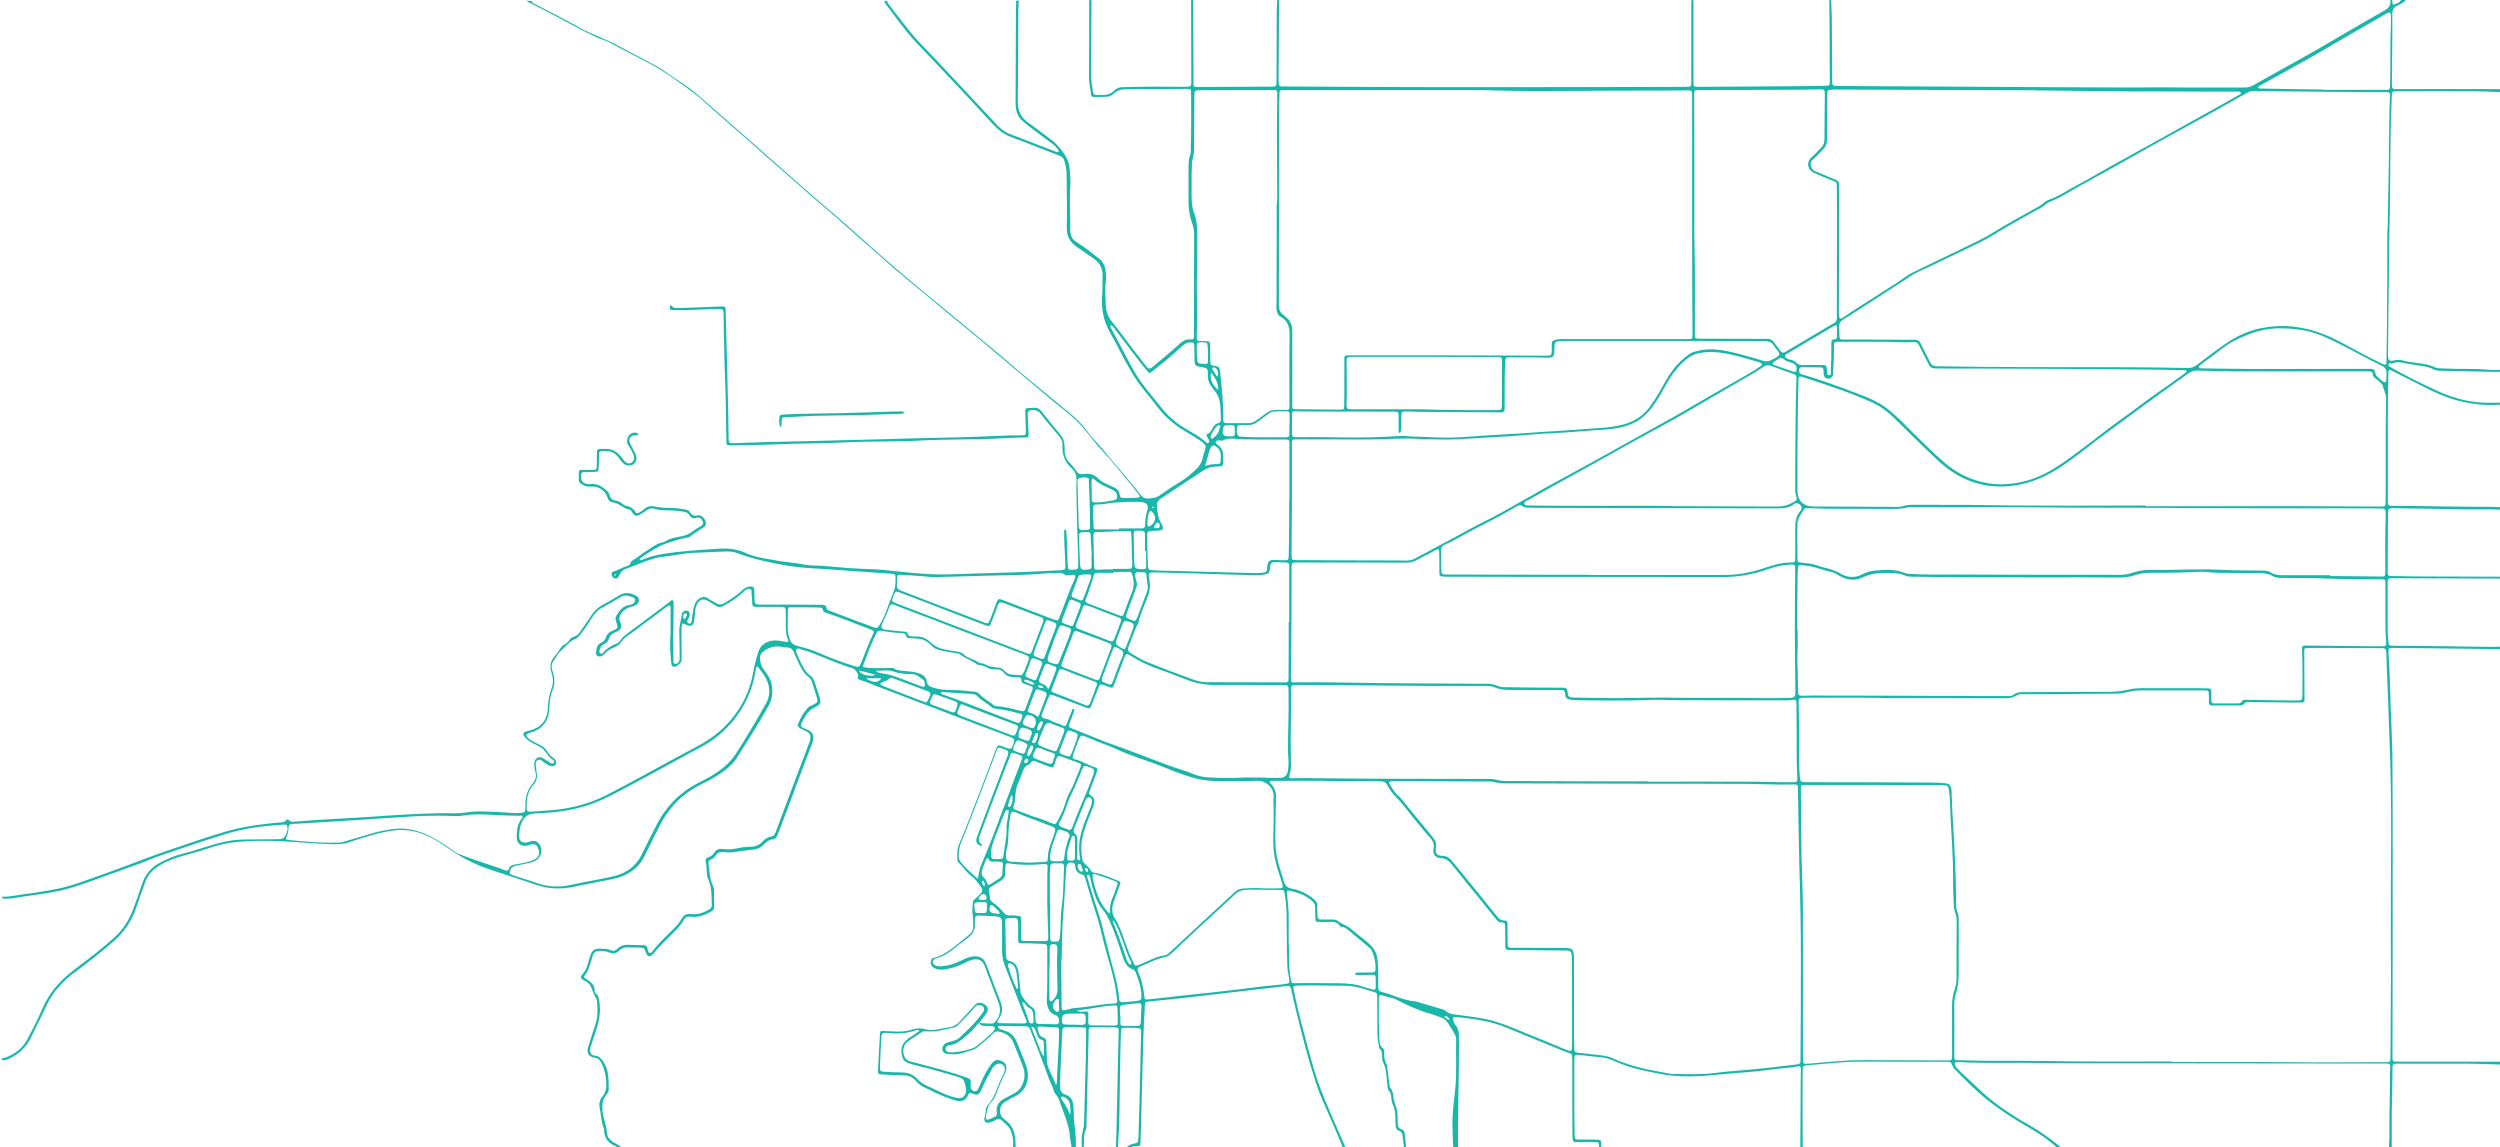 <svg version="1.1" id="Layer_1" xmlns="http://www.w3.org/2000/svg" x="0" y="0" viewBox="0 0 1460 670" xml:space="preserve">
  <style>
    .st0{fill:#19b7aa}
  </style>
  <path class="st0" d="M310.5.6c0 .8.6 1.1 1.2 1.4 8.9 4.6 17.8 9.1 26.5 14 7.4 4.2 15.6 6.7 23 10.8 7 3.9 14.2 7.4 21.2 11.3 3 1.6 5.8 3.5 8.6 5.5 5.1 3.6 10.5 6.7 15.3 10.8 8.2 7.1 16.4 14.3 24.5 21.4 9.6 8.4 19.1 16.8 28.7 25.3 6.4 5.6 12.7 11.3 19.2 16.8 10 8.4 19.7 17 29.4 25.7 11.6 10.4 23.5 20.4 35.5 30.3 12 9.9 24.1 19.8 36 29.7 6.9 5.7 13.6 11.7 20.5 17.4 8.3 6.8 16.6 13.7 24.9 20.5 3.9 3.2 7.4 6.8 10.3 10.8 3 4.2 6.8 7.6 9.9 11.6 2.8 3.5 5.7 6.8 8.6 10.2 3.3 3.9 6.6 7.8 9.8 11.7.9 1.1 1.8 2.2 2.6 3.3 1 1.3 2.2 2 3.8 2 2.8.1 5.3-.3 7.7-2.1 4-2.9 8.1-5.6 12.3-8.1 3.2-1.9 5.9-4.4 8.6-6.9 1.8-1.7 3.1-3.7 3.7-6.2.4-1.9 1-3.8 1.6-5.7.4-1.3.1-2.2-.8-3-1.1-1.1-2.3-1.9-3.6-2.7-4.6-3-9.5-5.5-13.8-8.9-3.9-3-7.3-6.5-10.3-10.5-3.5-4.7-7.4-9.1-10.8-13.8-3.2-4.5-5.8-9.3-8.4-14.1-2.5-4.7-4.9-9.6-7.6-14.2-3.8-6.6-5.5-13.6-5-21.2.3-4.1.2-8.3.3-12.5.1-4.3-1.5-7.7-5.1-10.1-3.2-2.2-6.3-4.5-9.5-6.6-4.2-2.7-6.4-6.3-6.3-11.5.2-10.3 0-20.6-.1-30.9 0-2.8-.5-5.4-1.3-8.1-.4-1.4-1.2-2.4-2.7-3-9.5-3.6-18.9-7.5-28.5-11-4.3-1.6-7.5-4.2-10.5-7.4-4.8-5.3-9.7-10.5-14.6-15.8l-19.8-21c-3.8-4-7.6-7.9-11.3-11.9-6.2-6.8-11.4-14.3-17-21.6-.4-.5-.6-1.2-.8-1.8h1.7c.1 1 .7 1.7 1.3 2.5 1.7 2.2 3.3 4.4 5 6.5 4.3 5.6 8.6 11.2 13.5 16.3 4.2 4.4 8.4 8.7 12.5 13.1l17.4 18.6c4.7 5 9.5 10 14.1 15.1 2.4 2.7 5.1 4.7 8.5 5.9 3.5 1.3 7 2.7 10.6 4.1 5.3 2 10.6 4.1 15.8 6.1.4.2.9.4 1.3 0 .5-.6 0-1-.4-1.5-1-1.4-2.2-2.6-3.6-3.6l-5.7-4.2c-3.7-2.9-7.6-5.6-11.2-8.7-2.6-2.3-3.7-5.2-4-8.5-.1-1-.1-2.1-.1-3.1.1-17.8.1-35.5.2-53.3 0-1.8.3-3.6 0-5.4h1.7c-.1 1.8-.3 3.6-.3 5.4-.1 17.8-.1 35.7-.3 53.5-.1 5.4 1.9 9.4 6.3 12.5 4.2 2.9 8.1 6.1 12.3 9.1 2.1 1.5 3.9 3.2 5.6 5.2 2.8 3.4 5.4 6.9 5.9 11.4.5 4.1.8 8.3.5 12.4-.6 8.3.3 16.6 0 24.9 0 .3 0 .6.1.8.3 2.5 1.4 4.5 3.6 5.8 4.6 2.8 8.7 6.3 13 9.5 2.1 1.6 3.4 3.8 3.8 6.4.4 2.4.6 4.9.3 7.3-.7 4.5-.1 9 0 13.5.1 3.7 1.2 6.9 3.6 9.8 4.5 5.5 8.6 11.3 12.9 16.9l7.5 9.6c.7 1 1.4 1.1 2.4.5.5-.3 1-.6 1.4-1 4.7-4 9.6-7.9 14.2-12.1 1.9-1.7 3.8-3.7 6.8-3.6 2.6.1 2.7-.1 2.7-2.8v-13.3c0-15 0-30 .1-45 0-2.1-.3-4.1-1-6.1-1.4-3.9-2.3-8-2.3-12.2V99.3c0-3-.1-6 1-8.9.4-.9.3-2 .3-3.1.4-10.9.2-21.7.2-32.6 0-2.8 0-2.8-2.9-2.8-11.9.2-23.8-.1-35.7.2-2.4.1-4.4.7-6.2 2.3-1.2 1.1-2.6 2-4.2 2.1-2.6.1-5.3.1-7.9.1-.9 0-1.4-.4-1.5-1.3-.3-3.4-1.3-6.7-1.2-10.1.1-15.1.1-30.2.1-45.3h1.1c.4 1.2.2 2.4.2 3.7-.1 13.4-.1 26.8-.2 40.2 0 3.3.6 6.6 1.1 9.8.1.9.4 1.8 1.5 1.8 3.8.1 7.8.7 10.9-2.5 1.4-1.4 3.1-2 5.1-2 5.8-.1 11.7-.3 17.5-.3 5.8 0 11.5.1 17.3.1 5.7 0 5.1.2 5.1-5 0-15.3-.1-30.6-.1-45.8h1.1c0 .8.1 1.5.1 2.3.1 12.6.1 25.3.2 37.9V48c0 2.8.1 2.8 2.9 2.8 13.9-.1 27.7-.1 41.6-.2.8 0 1.7 0 2.5-.1.9 0 1.4-.5 1.4-1.4 0-.8.1-1.5.1-2.3 0-12.7.1-25.5.1-38.2 0-2.9.2-5.8.3-8.8h1.1l-.3 45.9c0 1 .1 2.1.1 3.1 0 1.2.6 1.7 1.8 1.7h1.4c19.1.1 38.1.2 57.2.3 21.1.1 42.3.1 63.4.1 32.5 0 64.9-.1 97.4-.1 5.7 0 11.3-.1 17-.1h1.1c1 0 1.6-.6 1.6-1.6v-2.5V3.8c0-1.3.1-2.6.1-4h1.1c0 1.3.1 2.6.1 4v44.8c.1 1.8.4 2 2.2 2.1h1.4c19.7-.1 39.5-.2 59.2-.4 4.7 0 9.4-.1 14.2-.2 2.3-.1 2.6-.3 2.6-2.4 0-8.1-.1-16.2-.1-24.4-.1-7.8-.1-15.7-.2-23.5h1.1c.1 3.5.3 7 .4 10.5.1 12.3.1 24.5.2 36.8 0 2.9.2 3.1 3 3.1 10.9.1 21.9.1 32.8.2 18.1.1 36.2.2 54.4.3 29.1.2 58.1.3 87.2.4 5.9 0 11.9-.2 17.8-.1 15.2.2 30.4.1 45.6.1 1.9 0 3.5-.4 5.1-1.3 4-2.3 8.1-4.5 12.1-6.8 8.4-4.7 16.9-9.3 25.2-14.1 13.1-7.5 26-15.3 39.2-22.7 2.7-1.5 4-3.3 3.5-6.3h1.1c.1.7.1 1.5.3 2.2.1.4.4.8.8.6 1.4-.8 3.4-.9 4.1-2.8h2.8c-1.1 1.7-2.9 2.4-4.6 3.2-2.5 1.1-3.4 2.8-3.3 5.5.1 12.2-.1 24.3-.2 36.5v5.1c0 1.1.5 1.8 1.7 1.8h43.6c6.1 0 12.3 0 18.4.1v1.7c-5.4-.2-10.7-.5-16.1-.5-14.8-.1-29.6 0-44.5 0-2.9 0-3.1 0-3.2 2.9-.3 8.5-.6 17-.7 25.5-.3 18.3-.2 36.6-.7 54.9-.2 8.6-.2 17.2-.3 25.8-.2 15.1-.4 30.2-.5 45.3 0 2.7.8 3.4 3.5 2.8 1.6-.3 3.2-.6 4.8-.1 2.4.8 5 1 7.5 1.4 4 .6 8.1.9 11.8 2.8.7.4 1.6.4 2.5.5 3 .1 6 .2 9.1.3 5.9.1 11.9-.1 17.8.4 3 .3 6 .4 9.1.1v1.1c-.9.1-1.9.2-2.8.2-11-.2-22-.5-33.1-.7-1.5 0-2.8-.4-4.1-1-2.1-1.1-4.4-1.5-6.8-1.9-2.8-.4-5.6-.7-8.4-1.3-2.8-.6-5.5-1.3-8.3-.1-.8.3-2.1-.7-2.3.7-.2 1.1 1.1 1.4 1.9 1.9.2.1.3.2.5.3 8.3 4.7 16.8 8.9 25.5 12.9 10.1 4.7 20.7 7.5 32 7.2 2-.1 4 0 5.9 0v1.1c-12.3.9-24-1-35.4-5.8-6.3-2.6-12.2-5.9-18.3-8.9-3.5-1.7-6.9-3.5-10.3-5.2-1.3-.7-1.7-.4-1.9 1v1.1c-.1 8.4-.3 16.8-.3 25.2V293c.1 2.1.4 2.4 2.6 2.4 11 .1 22.1.2 33.1.4 8.5.1 17 .2 25.5.2 1.7 0 3.4.3 5.1 0v1.7c-6.7-.4-13.4-.1-20.1-.2-14.3-.3-28.7-.5-43-.7-2.8 0-3.1.3-3.1 3.1-.1 11.2-.1 22.5-.2 33.7 0 2.6.2 2.8 2.7 2.8 12 .3 24 .3 36 .3 9.3 0 18.5.1 27.8.1v1.1c-21.1-.1-42.1-.1-63.2-.2-3.3 0-3.3 0-3.3 3.3v19.8c0 4.6-.1 9.3.4 13.9.3 2.2.4 2.3 2.6 2.4 10.4.1 20.7.2 31.1.3 6.7.1 13.4.3 20.1.3 4.1 0 8.1.2 12.2-.1v1.7c-.6-.1-1.1-.2-1.7-.2-13.2-.2-26.4-.3-39.6-.5-7.3-.1-14.5-.1-21.8-.2-2.8 0-2.9 0-2.8 2.8.2 5.7.7 11.5.8 17.2.3 16.3 1.5 32.6 1.5 48.9.2 36.2.1 72.5.1 108.7 0 20.3-.1 40.6-.1 60.9 0 3.1 0 3.1 3.2 3.1H1460.7v1.7c-6.1-.2-12.2-.4-18.3-.5-14.2-.1-28.5 0-42.7 0-2.3 0-2.3.1-2.5 2.3v1.1c-.1 5.4 0 10.7-.2 16.1-.4 9.9-.1 19.8-.2 29.7h-1.7c.1-2.2.3-4.3.3-6.5-.2-12.2.4-24.4.4-36.5 0-1.5.1-3 .1-4.5 0-1.1-.5-1.8-1.7-1.8h-26.6c-30.2 0-60.4-.1-90.7-.1-31.8 0-63.6 0-95.5-.3-10.7-.1-21.3.2-32-.2-2.1-.1-4.1-.2-6.2-.3-1.5 0-1.9.5-1.4 1.9.4 1.3 1.4 2.2 2.4 3.1 4.6 4.3 9.2 8.7 13.8 13 4.5 4.1 9.5 7.8 14.6 11.2 4.6 3.1 9.4 6 14.2 8.7 5.5 3.2 10.6 6.9 15.5 10.9.5.4 1.1.8 1.2 1.5h-2.3c-.3-1-1.2-1.4-1.9-2-5.6-5-12.1-8.7-18.5-12.4-7.3-4.3-14.4-9.1-21-14.4-6.4-5.2-12.1-11.1-17.9-16.9-.7-.7-1.2-1.4-1.6-2.3-1-2.4-1-2.4-3.6-2.4-16.7 0-33.4-.1-50.1-.1-10.7 0-21.3 1.3-31.9 2.2-1.5.1-1.9.8-1.9 2.2 0 2.8-.1 5.7-.1 8.5 0 12.6 0 25.1.1 37.7h-1.1c-.4-.6-.3-1.3-.3-1.9.1-12.1.1-24.2.2-36.2 0-2.6.1-5.3.1-7.9 0-1.8-.3-2.2-1.9-1.8-4.5.9-9 1-13.5 1.6-4.4.6-8.8 1.1-13.2 1.5-6.7.6-13.4 1-20 1.7-11.5 1.2-22.9 1.7-34.4-.6-7.7-1.5-15.4-3-22.7-6-3.6-1.5-7.2-3.3-11.3-3.6-4-.3-8.1-.9-12.1-1.3-3.1-.3-3.1-.2-3.2 2.9v26.3c0 5.9.1 11.7.2 17.6 0 2.4.3 2.6 2.6 2.6h8.5c4.6 0 4.6 0 4.4 4.8 0 .1-.1.2-.1.3h-1.1v-.8c-.1-2.7-.2-2.8-3-2.8H923c-4.6 0-4.6.6-4.7-4.6-.1-14.3-.1-28.5-.1-42.8 0-4.5.1-4.1-3.5-5.2-.6-.2-1.2-.5-1.8-.7-10.9-4.5-21.9-8.9-32.7-13.4-9.7-4.1-20-5.4-30.3-6.4-1.3-.1-1.7.4-1.3 1.8.3 1.1.7 2.2 1.5 3 1.5 1.9 1.9 4 1.9 6.4v10.8c0 18.3-.8 36.6-.5 54.9h-2.8c-.2-4.9-.5-9.8-.5-14.7 0-6.6.9-13.2 1.6-19.7 1.1-9.7.3-19.4.6-29.1 0-1.2-.2-2.2-.8-3.3-1.3-2.2-2.6-4.4-4-6.5-1-1.6-2.3-2.7-4.1-3.3-2.2-.8-4.4-1.7-6.7-2.3-6.7-1.9-13.1-4.9-19.3-8.1-1.1-.6-2.3-1-3.5-1.2-1.4-.3-2.8-.6-4.1-1.1-2.2-.8-2.7-.5-2.7 2 0 7.6 0 15.1.3 22.7.1 2.2.1 4.6 2.3 6.2.5.4.6 1 .6 1.5-.1 2.7-.1 5.3 1.4 7.7.2.4.2.9.3 1.4.5 3.6.9 7.1 1.4 10.7.1.7.1 1.4.6 1.9 1.2 1.4 1.4 3 1.6 4.7.2 1.9.7 3.7 1.4 5.5.8 2.1 1.1 4.2 1.1 6.4 0 1.3.1 2.6.1 4 0 1.5.5 2.8 2.2 3.3 1.1.4 1.7 1.2 1.8 2.3.2 3.1.9 6.2.8 9.3H820c-.3-2.6-.6-5.3-.9-7.9-.1-1.3-.6-2.4-2-2.8-1.4-.4-1.9-1.5-2-2.8-.1-1.2-.2-2.4-.2-3.7.1-3.1-.2-6.2-1.6-9.1-.6-1.2-.6-2.6-.8-3.9-.2-1.3-.1-2.7-1.2-3.7-.9-.8-.9-1.8-1-2.8-.6-4.9-.4-10-2.8-14.6-.3-.6-.3-1.3-.3-1.9-.1-2 .1-4-1.5-5.5-.3-.3-.3-1.1-.4-1.6-.8-3-.9-6.1-.9-9.3 0-6.2-.1-12.5-.1-18.7 0-3 0-3-3-3.8l-3-.9c-4.1-1.4-8.4-2.4-12.7-2.4-9.1 0-18.1-.4-27.2-.1-3.4.1-3.4.2-2.7 3.3 0 .2.1.4.1.5 2.4 12 5.7 23.8 8.9 35.7 1.7 6.2 3.4 12.4 5.6 18.4 4.3 11.6 9.5 22.8 14.4 34.1.4 1 1.1 2 .8 3.2h-1.1c-2.4-6.6-5.4-12.9-8.1-19.3-2.8-6.4-5.8-12.7-7.9-19.4-4.3-13.4-7.9-27-11.2-40.7-1.1-4.6-2.2-9.2-3.2-13.8-.3-1.3-.7-2-2.3-1.8-9.8 1.2-19.7 2.2-29.5 3.4-8.8 1-17.6 2.1-26.4 3.1-8.3.9-16.7 1.8-25.1 2.6-1.8.2-2 .4-2.1 2.3-.3 6.5-.7 13-.9 19.5-.5 16.8-.9 33.6-1.3 50.4-.1 3-.2 6-.3 9.1-.1 2.3.4 3.2-3 3.2-1.1 0-2.3 0-2.9 1.3h-2.8c1.1-1.7 2.9-2.4 4.7-2.8 2.5-.5 2.5-.5 2.7-3 0-.5.1-.9.1-1.4.4-12.7.7-25.5 1-38.2.2-7.4.3-14.7.5-22.1.1-2.5-.2-2.7-2.7-2.9-1.8-.1-3.6-.1-5.4-.1-3.6-.1-3.6-.1-3.7 3.4-.5 14.5-.5 29-.8 43.6-.1 7.8-.4 15.7-1 23.5h-1.1c.1-4.5.3-9 .4-13.6.3-12.4.5-24.9.8-37.3.1-5.8.3-11.7.4-17.5 0-2.1-.1-2.2-2.2-2.3-4.2 0-8.5-.1-12.7-.1-2.4 0-2.6.1-2.6 2.5-.4 18.2-.9 36.4-1.3 54.6 0 .9.1 1.9-.4 2.8-.9 1.6-.9 3.4-1 5.2 0 1.9-.1 3.8-.2 5.7h-1.1c-.1-3.3-.4-6.6.5-9.8.5-1.9.8-3.7.8-5.5.3-12.3.7-24.5 1-36.7.1-5.5.2-10.9.2-16.4 0-2.2-.1-2.3-2.2-2.3-3.1-.1-6.2-.1-9.3-.1-2 0-2.3.3-2.4 2.3-.1 2.3-.2 4.5-.3 6.8-.3 8.6-1 17.1-1 25.7 0 2.3.8 3.8 3 4.5 3.1 1 4.5 3.2 4.7 6.3.1 1.4.3 2.8.3 4.2.1 2.2 0 4.4.3 6.5.8 4.9 1 9.7.9 14.7H626c-.4-2.5-1-5-1.2-7.5-.6-7.5-4-14.1-6.3-21-.4-1.2-1.1-2.4-2-3.4-.4-.5-.9-1.1-1-1.7-.7-2.9-2.3-5.4-3.2-8.1-3.3-9.4-7.1-18.5-10.6-27.7-.6-1.6-1.5-2.2-3.1-2.2-4.7 0-9.4-.1-14.2-.2h-.3c-.6 0-1.2 0-1.3.7-.1.5.4.8.9 1 1 .4 1.9.8 2.9 1.1 3.9.9 6 3.6 7.4 7.1 1.8 4.5 3.7 8.9 5.3 13.4 2.2 6.1 1 14.5-6.8 18-2 .9-3.8 2.1-5.7 3.2-1.6.9-2.4 2.3-2.7 4.1-.5 2.9.9 4.9 3.1 6.5 3.9 2.8 5.5 6.8 5.8 11.5.1 1.8.1 3.6.2 5.4h-1.7c.4-3.7.3-7.3-1.2-10.8-1.2-2.8-3.6-4.5-5.8-6.4-.8-.7-1.8-.4-2.7 0-1.2.6-2.4 1.2-3.6 1.6-2.4.7-3.8-.5-3.2-2.9.4-1.5.7-2.9.7-4.4 0-1 .4-1.8 1-2.6 2.9-3.1 4.5-6.9 6-10.8 1-2.5 1.9-4.9 3.2-7.2.5-.8.8-1.7.9-2.7.1-1.3-.1-2.4-1.3-3.2-1.2-.8-2.8-.7-4 .1-.9.7-1.7 1.5-2.2 2.5-2.2 3.9-4.3 7.7-6 11.9-1.2 3.1-2.7 3.8-5.6 2.4-1.3-.6-1.7-.6-2.2.7-1.5 3.4-3.7 4.4-7.3 3.4-6.7-1.8-12.8-5-19-8-1.8-.9-3.3-2.2-4.6-3.7-1.8-2-4.1-3-6.8-3-4.1-.1-8.3-.3-12.4-.5-2.6-.1-2.7-.2-2.6-2.9.3-6.9.7-13.8 1.1-20.6.1-1.9.3-2 2.3-1.9 2.1.1 4.1.2 6.2.3 3.4.2 6.8 0 10-1.1 2.6-.9 5.4-1 8.1-.2 2 .6 4.1.6 6.2.2 2.8-.5 5.6-1 8.3-1.5 2.1-.4 3.9-1.4 5.3-3 3-3.3 6-6.5 9-9.8 1.6-1.8 3.9-1.8 6.2-.1 1.6 1.2 1.9 3.1.5 5-1.3 1.9-2.7 3.6-4.1 5.4-2.1 1.8-3.6 4.3-5.8 6.1-3.6 3-6.8 6.5-11.8 7.1-1.1.1-2.1.9-2.1 2.3 0 1 1.1 1.7 2.8 1.8.8 0 1.7 0 2.5-.1 3.3-.3 6.5-1 9.7-2 1.1-.3 2.1-.8 3-1.5 3.1-2.3 6-4.9 8.8-7.5.6-.6 1.2-1.2 1.6-1.9.8-1.4.3-2.1-1.2-2.3-1.6-.2-3.2-.2-4.8-.2-1.4 0-2.3-.5-2.8-1.9 2.4.7 4.9.4 7.3.6.6 0 1.1-.1 1.6-.6 3.1-2.8 4.1-7 2.6-11.2-2-5.5-4.1-10.9-6.2-16.4-.7-1.9-1.4-3.7-2.1-5.6-1.3-3.2-3.7-4.4-7-3.5-2.1.5-4.1 1.5-6 2.5-3.3 1.7-6.9 2.5-10.5 3.2-2 .3-4 0-5.8-.8-1.7-.8-2.5-2.7-2-4.5.2-.6.4-1 1-1.3.2-.1.3-.2.5-.2 6.9-1.5 11.7-6.4 17-10.4 1.4-1.1 2.8-2.2 4.2-3.4 1.3-1.2 2-2.7 2-4.5 0-2.1 0-4.1-.3-6.2-.4-2.6-.2-5.3.1-7.9.1-.9.6-1.5 1.3-2.1.9-.7 1.7-1.5 2.5-2.3 2-1.9 2.2-2.9.6-5.1-1.6-2.1-3.1-4.3-5.3-5.9-3-2.1-4.8-5.4-7.4-7.8-.6-.5-.8-1.3-.8-2.1-.1-2.9-.2-5.9 1-8.6 4.8-11.1 8.9-22.5 13.3-33.7 2.8-7.2 5.5-14.5 8.2-21.7 1-2.6 1.3-2.8 3.9-1.8 1 .4 1.9.8 2.9 1.1 1.8.6 2.2.4 3-1.4.2-.3.3-.7.4-1.1.9-2.6.7-3.1-1.8-4.1-7.1-2.7-14.3-5.4-21.5-8.1-8.6-3.3-17.3-6.6-25.9-9.9-10.4-4-20.8-7.9-31.2-11.9-3-1.1-5.9-2.5-9-3.4-.9-.3-2.1-.5-1.2-2.1.5-1-1.9-4.4-3.2-4.7-5.7-1.7-11.2-3.9-16.7-6.2-4.3-1.7-8.5-3.6-13-4.7-1-.3-2.3-1.2-3.2-.1-.8 1 .2 2.1.6 3.2 1.1 2.8 2.4 5.5 4 8.1.9 1.5 1.9 2.9 3.3 3.8 1.3.8 2 1.9 2.5 3.3 1.1 3.2 2.2 6.4 3.2 9.7.9 2.9.3 4.3-2.4 5.5-4.4 1.8-6.4 5.7-8.3 9.6-.6 1.2-.2 2 .9 2.5.8.4 1.5.7 2.3 1 3.7 1.3 4.5 4.2 3.3 7.5-2 5.7-4.3 11.3-6.4 16.9-2.9 7.7-5.7 15.4-8.6 23.1-1.8 4.8-3.7 9.5-5.5 14.3-.5 1.4-1.3 2.2-2.8 2.4-2 .3-3.5 1.3-4.8 2.7-1.8 2-4 3.1-6.7 3.3-3.8.4-7.7.9-11.5 1.5-2 .3-4 .1-5.9-.1-1.9-.2-3.3.3-4.3 2-.7 1.2-1.8 2-3 2.4-1.1.4-1.4 1.2-1.2 2.2.6 4.3.5 8.7 2.4 12.7.7 1.4.8 2.9.8 4.4 0 2.6 0 5.3.1 7.9.1 1.5-.4 2.3-1.8 3.1-3.9 2.3-7.8 3.7-12.4 3-1.3-.2-2.5.1-3.2 1.4-2.8 5-7.2 8.7-11.2 12.7-2.2 2.2-4.4 4.4-6.3 6.9-.4.5-.9 1-1.4 1.4-1.7 1.3-2.6 1-3.4-1-1.2-3.2-1.2-3.2-4.6-3.3-2.1 0-4.2-.1-6.2-.1-2-.1-3.8.5-5.1 1.9-1.7 1.8-3.6 2-5.9 1-1.7-.8-3.7-.9-5.6-.9-2 .1-3.4 1-3.9 3-.4 1.5-.9 3.1-1.4 4.6-.7 2.3-1.3 4.5-3 6.4-.9 1-.7 1.7.6 2.4 2.6 1.6 5 3.5 5 7 0 .7.3 1.4.8 1.7 1.5 1 1.6 2.6 1.9 4.2 1 6.2-.1 12-2.1 17.8-1 2.9-2 5.9-2.9 8.9-.2.6-.4 1.3-.4 1.9 0 1.9.9 3.2 2.8 3.3 2.7.2 3.8 1.9 5.1 3.8 3.2 4.9 2.9 10.4 3 15.9 0 1.4-.8 2.5-1.6 3.5-2 2.5-2.3 5.1-2.1 8.4.4 4.8 2.4 9.1 2.7 13.8.2 2.3 1.8 3.9 3.6 5.1.9.6 2 1.1 3 1.7.8.5 1.7.9 1.7 2.1h-1.7c-.4-1-1.3-1.3-2.2-1.7-3.8-1.7-5.9-4.6-6.1-8.8 0-.5 0-1-.2-1.4-1.6-3.9-1.6-8.1-2.4-12.1-.5-2.4.1-4.6 1.6-6.4 2.3-2.7 2.5-5.6 2.2-9-.3-4.1-1.1-7.8-3.2-11.3-.9-1.5-1.9-2.2-3.5-2.4-3.5-.5-4.9-2.7-3.8-6.2 1.4-4.5 2.8-9 4.3-13.5 1.7-4.7 1.1-9.5.8-14.3-1.7-2.3-2.4-5.1-3.6-7.7-.7-1.5-2.2-2.7-4-3.5-2-.9-2.2-2.1-.7-3.7 1.7-1.9 2.6-4.1 3.2-6.5.5-1.7 1-3.5 1.6-5.1.8-2.1 2.4-3.3 4.8-3.2 2.4.1 4.7 0 7 1 1.3.6 2.4.3 3.4-.7 2-2 4.4-2.7 7.2-2.5 2.5.1 5.1.1 7.6.2s2.7.3 3.2 2.7c.2.7.1 1.6 1 1.8.9.2 1.4-.5 1.9-1.1 4-5.3 9-9.6 13.6-14.4 1.4-1.4 2.5-3.1 3.5-4.8 1.2-2 2.8-2.7 5-2.4 3.9.6 7.4-.7 10.8-2.6 1.2-.7 1.7-1.7 1.6-3-.2-5 .1-10-2.1-14.7-.8-1.6-.7-3.5-.9-5.3-.1-1.6-.1-3.2-.5-4.8-.4-1.3.1-2.3 1.4-2.7 1.6-.5 2.8-1.5 3.7-2.9 1.1-1.7 2.7-2.3 4.7-2 3.1.5 6.2.2 9.2-.5 2.5-.6 5-.7 7.6-.8 2.5-.1 4.6-1 6.3-2.8 1.4-1.5 3-2.8 5.2-3.1 1.8-.3 2.5-1.9 3-3.4 2.5-6.8 5.1-13.6 7.6-20.4 3.8-10.1 7.6-20.1 11.4-30.2.3-.8.6-1.6.8-2.4.6-2.8 0-4.1-2.7-5.4-.9-.4-1.9-.8-2.8-1.3-1.6-.9-2-1.6-1.3-3.2 1.3-3.2 2.9-6.1 5.3-8.7 1.1-1.2 2.5-1.6 3.8-2.3 2.1-1.1 2.4-1.5 1.7-3.8-.9-3.2-1.9-6.3-3-9.5-.4-1.1-1-2.1-1.9-2.7-2.7-1.9-4.2-4.8-5.6-7.7-1-2.1-2-4.3-2.9-6.5-.8-2-2.1-3-4.3-3-1.2 0-2.4-.2-3.6-.4-3-.5-5.9.2-8.4 1.7-3.5 2.2-4.2 3.7-3.1 8.1.4 1.8 1.6 3.2 2.6 4.7 1.6 2.2 3.1 4.4 3.7 7.2 1 4.9.3 9.4-2.2 13.6-2.6 4.5-5.2 9-7.9 13.4-3.4 5.6-6.9 11-10.4 16.5-3.1 4.8-7.8 7.8-12.5 10.8-4.1 2.6-8.6 4.4-12.7 6.9-8.5 5.2-14.8 12.2-19.3 21-3.1 6-6.1 11.9-9 18-3.9 7.9-10.5 12.1-18.9 13.8-7.4 1.5-14.8 2.8-22.2 4.4-7.8 1.7-15.3 1.4-22.8-1.2-8.8-3.1-17.8-5.8-26.6-8.8-7.1-2.4-13.8-5.5-20.1-9.6-3.9-2.5-7.6-5.3-11.6-7.6-7.6-4.4-15.7-6.8-24.7-5.6-5.7.8-11.1 2.2-16.5 3.9-3.2 1-6.3 1.9-9.4 3-3.5 1.2-7.1 1.2-10.6 1.1-9.6-.3-19.2-1.3-28.8-1.7-8.7-.4-17.4-.4-26 .4-5.6.5-11.2 1.8-16.6 3.7-5.8 2-11.8 3.4-17.6 5.2-4.9 1.5-9.5 3.6-13.7 6.7-3.1 2.3-4.9 5.4-6.1 9-1.7 4.9-3.5 9.8-5.2 14.7-2.6 7.4-6.9 13.5-12.8 18.7-7.5 6.6-15.5 12.7-23.5 18.7-6.8 5.1-12.2 11.3-15.8 18.9-3 6.3-6 12.6-9.1 18.8-2.8 5.6-7.1 9.7-12.8 12.2-1.3.6-2.6 1.2-4.1.8V618c.8-.2 1.7-.2 2.5-.5 5.3-2.1 9.6-5.3 12.3-10.4 3-5.7 6-11.3 8.5-17.3 1.1-2.6 2.4-5.1 3.9-7.5 4.4-7.3 10.6-12.7 17.3-17.7 7.3-5.5 14.6-11.1 21.3-17.2 5-4.6 8.5-10.1 10.8-16.3 1.9-4.9 3.6-9.9 5.3-14.9 1.8-5.5 5.2-9.6 10.3-12.3 4.3-2.3 8.8-4.3 13.6-5.4 4.5-1.1 8.9-2.5 13.3-3.9 7-2.2 14.1-4.2 21.6-4.3 7.1-.1 14.2-.2 21.2-.2 1.7 0 2.9-.6 3.7-2.1.6-1.2 1.1-2.4 1.2-3.7 0-2.5-.3-2.9-2.7-2.7-11.3.7-22.6 2.1-33.5 5.5-12.6 3.9-25.1 8.1-37.6 12.4-4.2 1.4-8.2 3.3-12.4 4.8-10.7 3.9-21.5 7.8-32.2 11.6-6.4 2.2-12.9 4.2-19.6 5.3-4.7.8-9.5 1.5-14.3 2.1-4.8.7-9.5 1.9-14.3 1.5v-1.1c3.7.1 7.3-.7 11-1.2 11.3-1.6 22.7-3 33.5-6.8 7.4-2.6 14.8-5.2 22.1-7.9 10.5-3.8 20.8-8 31.3-11.5 11.4-3.8 22.8-7.9 34.5-11.2 6.9-1.9 14-3 21.1-3.9 3.5-.4 6.9-.8 10.4-1 1.4-.1 1.8-1.7 2.7-1.6 1 .1 1.6 1.5 3 1.3 1-.2 2.1-.1 3.1-.2 14.2-1.2 28.5-1.7 42.7-2.7 13.9-1 27.9-1.9 41.9-2.1 2.2 0 4.3 0 6.5.1 2.6 0 5.3-.2 7.9-.6 5.1-.9 10.2-.4 15.3-.3 3.7.1 7.3.5 11 .7 1.7.1 3.4.1 5.1-.1 2.1-.2 2.4-.6 2.4-2.6v-2.3c.1-4.5 1.2-8.6 4.2-12.1 1.8-2.1 2.5-4.3 1.6-7.1-.4-1.2-.5-2.6-.6-3.9-.1-1.6.2-3 1.6-4 1.5-1 2.9-.3 4.2.5 1.3.8 2.5 1.6 3.8 2.4.6.4 1.3.5 1.8-.1.5-.7.1-1.3-.5-1.7-2-1.3-3.3-3.3-4.7-5.2-.9-1.2-2.1-2.1-3.5-2.8-1.6-.8-3.2-1.6-4.8-2.5-.7-.4-1.5-.9-2.1-1.5-3.2-3.2-3.1-4.1 1.2-5.1 6.7-1.6 10.7-5.7 11-13.8.2-3.7.7-7.3 2.1-10.8 1.1-3 1-6.2 0-9.2-1.3-3.7-.7-6.8 1.9-9.7 1.2-1.4 2.2-3 3.3-4.6.5-.7 1-1.5 1.7-1.8 1.7-.8 2.9-2 3.9-3.5.5-.8 1.5-1.2 2.4-1.5 1.6-.5 2.7-1.6 3.6-3 2.3-3.4 4.7-6.6 6.9-10 1.6-2.5 3.7-4.2 6.2-5.6 3.3-1.8 6.6-3.6 9.8-5.6 3.4-2.1 6.6-1.2 9.7.3 2.3 1.1 2.1 4.3-.2 5.5-.9.5-1.9.7-2.9 1-2.2.6-3.9 1.8-5.3 3.5s-1.8 3.3-.9 5.4c1.3 3.1.5 4.6-2.7 5.9-1.8.7-3.3 1.7-3.9 3.8-.4 1.5-1.4 2.6-2.9 3.3-1.6.7-2.4 2.1-2.6 3.8-.1.6 0 1.2.5 1.5.6.3 1.2.2 1.5-.3 2.2-2.7 5.2-4.4 8.4-5.6.7-.3 1.2-.9 1.6-1.5 1.4-2.1 3.3-3.5 5.3-5 8-5.9 15.9-11.8 23.8-17.8.5-.4.9-1.2 1.6-.8.8.4.6 1.3.6 2 0 7.5-.2 14.9-.2 22.4 0 3.6.1 7.2.1 10.8 0 .8-.1 1.9 1.1 1.9 1 .1 1.8-.6 2.2-1.5.4-1 .3-2 .3-3.1 0-4.7-.1-9.4-.2-14.2-.1-3.4 1.1-6.7 1.5-10 .1-.7.4-1.3.9-1.7.8-.7 1.7-.8 2.6-.4.9.4 1.1 1.2 1.1 2.1 0 1.1-.6 1.9-1.1 2.9-.5 1-.6 1.9.6 2.3 1.1.4 1.5-.5 1.6-1.4l.6-4.2c.2-1.9.6-3.7 1.2-5.5.5-1.5 1.4-2.6 2.8-3.5 1.7-1 3.2-1.3 5 0 1.4 1.1 3.1 1.7 4.6 2.7 1.7 1.2 3.2 1 5 0 3.9-2.4 7.7-4.8 11-8 1.2-1.1 2.5-1.6 4.1-1.7 1.6-.1 2.2.5 2.3 2.1.1 1.9.1 3.8.2 5.7.1 2.5.3 2.7 2.8 2.8h15.3c7 0 14 .1 21 .1 1.5 0 2.6.2 2.9 1.9.2 1.1 1.2 1.4 2.1 1.7 8.4 3.2 16.8 6.4 25.2 9.5 1.9.7 2.4.6 3.5-1.1 1.8-2.6 3-5.4 4.1-8.4 1.5-3.9 2.8-7.8 4.4-11.6 1.1-2.7 1-5.5 1-8.4 0-1-.5-1.5-1.5-1.6-1.6-.1-3.2-.3-4.8-.4-14.6-.9-29.2-2.2-43.8-3-6.9-.4-13.7-1.4-20.5-2.8-7.4-1.5-14.7-3.2-21.8-6-2.4-.9-5-1-7.5-.9-6.3.3-12.6.5-19 .8-5.8.3-11.4 1.8-17.1 2.3-6.7.7-12.6 3.8-18.8 6-.9.3-1.7.8-2.6 1-1.7.5-2.8 1.5-3.5 3.1-.2.4-.4.8-.7 1.2-.5.9-1.2 1.6-2.3 1.3-1.2-.3-1.8-1.4-2-2.5-.1-.9.6-1.4 1.3-1.6 2.5-.7 4.7-2.1 7.1-2.9.9-.3 2.1-.5 2.4-1.4.8-2.4 3.1-2.8 4.7-4.2 2.9-2.4 6.1-4.1 9.1-6.2 1.5-1 3.1-1.8 4.9-2.2.7-.1 1.5-.3 2.1-.7 2.5-1.7 5.4-2.2 8.3-2.7 2.8-.5 5.5-1.3 7.7-3.2 1.4-1.1 3-2 4.5-2.9 1.1-.7 1.7-1.5 1.2-2.8-.6-1.6-1.5-2.3-2.9-2.2-.4 0-.8.1-1.1.2-1.6.5-2.8-.1-3.6-1.4-1-1.8-2.5-2.1-4.4-2.4-3.8-.6-7.5-.7-11.3-.7-1.7 0-3.4-.4-5-.9-1.6-.4-3-.1-4.3.8-1.4 1-2.8 2-4.3 2.7-2 1.1-2.9.7-4.2-1.2-.5-.7-.9-1.7-1.7-1.8-3.6-.6-6.1-3.8-9.7-4.2-1.8-.2-2.7-1.3-3.2-3.1-.8-3.1-4.5-5.9-7.7-6.1-1-.1-2.1 0-3.1 0-1.7 0-3.1-.7-4.5-1.6-1-.6-1.4-1.5-1.4-2.6 0-1.2.1-2.5 0-3.7-.1-1.5.6-2 2-1.9 2.1.1 4.2 0 6.2 0 2.1 0 2.2-.1 2.3-2.3.1-2.5 0-5.1.1-7.6.1-2.1.2-2.2 2.3-2.3h1.4c4.6-.4 8.1 1.3 10.7 5 .4.6.9 1.2 1.4 1.8 1.5 1.7 3 2.1 4.5 1.1 1.4-.9 1.8-2.6 1-4.5-.7-1.8-1.6-3.6-2.8-5.3-1.2-1.7-1.1-3.5-.2-5.4.9-1.8 3.5-2.8 5.3-2 .2.1.5.4.5.6.1.4-.3.7-.7.7h-1.1c-2.9.2-4 2-3 4.6.3.7.7 1.3 1 2 .8 1.6 1.7 3.2 2.4 4.8.9 2.2.1 4.5-1.5 5.6-1.8 1.1-4.3.9-6-.8-.9-.9-1.8-2-2.5-3.1-2.3-3.2-5.4-4.2-9.2-3.9-2 .2-2.2.3-2.2 2.4-.1 2.5-.1 5.1-.3 7.6-.1 1.9-.4 2.1-2.2 2.2-2 .1-4 0-5.9.1-1.8.1-2.1.4-2.2 2.2-.2 2.8 1.2 4.5 4 4.8.5 0 1 .1 1.4 0 3.4-.4 6.2.9 8.8 3.1 1.2 1 2.2 2.1 2.6 3.6.4 1.6 1.4 2.6 3.1 2.9 1.8.3 3.4.9 4.8 2.3.3.3.8.6 1.2.7 2.6.4 4.6 1.4 5.9 3.8.5.9 1.5.7 2.3.2 1-.7 2.1-1.3 3-2.1 1.7-1.5 3.7-1.9 5.8-1.4 3.5.7 7.1.9 10.7.9 2.5 0 5.1.5 7.6.9.9.1 1.8.6 2.4 1.4 1.1 1.9 2.4 2.5 4.7 2 2.4-.6 5.2 3 4.6 5.4-.2.8-.8 1.3-1.4 1.7-2.5 1.7-5.2 3-7.5 5.1-.7.6-1.7.7-2.7.9-4 .8-7.8 2-11.6 3.3-4.8 1.7-8.9 4.5-13.1 7.2-.9.6-1.8 1.3-2.4 2.2.6.7 1.2.3 1.6.1 3.7-1.7 7.6-2.6 11.6-3.3 10.7-1.8 21.6-2.4 32.4-3.1 5.7-.4 11.1 0 16.3 2.4 5.8 2.8 12.2 3.3 18.4 4.5 5.2 1 10.5 1.2 15.7 2.3 1.5.3 3 .4 4.5.5 7 .1 13.9 1 20.9 1.5 5.4.4 10.7.6 16.1.8 4.4.2 8.8.7 13.2 1.2 10.2 1.1 20.5 2.1 30.8 1.7 14-.5 27.9-.8 41.9-1.3 7.6-.3 15.3-.7 22.9-1.1 2.1-.1 2.4-.4 2.4-2.6-.1-4.2-.4-8.5-.6-12.7-.1-2.2-.1-4.3-.1-6.5 0-.7-.2-1.5.6-2.1.8.5.6 1.3.7 2 .5 5.9.4 11.9.7 17.8.2 4.2 0 4 4.6 3.7 1.2-.1 1.6-.8 1.6-1.9 0-2.5 0-4.9-.1-7.4-.3-9.2-.7-18.5-.8-27.7 0-4.9-.3-9.8-.1-14.7.1-2.8-.5-5.3-2.6-7.2-4.2-3.7-6-8.3-5.6-13.8.2-3.2-2.1-5.4-4-7.6-2.9-3.4-5.9-6.9-8.6-10.5-1.4-2-4.3-2.9-6.5-2.1-1.1.4-1.2 1.3-1.2 2.3.1 3 .3 6 .4 9.1 0 .7.1 1.3.1 2 .1 2.2 0 2.4-2.3 2.4-3.9.2-7.7.1-11.6.4-16.5 1-33 .5-49.6 1.4-14.9.8-29.8.3-44.7 1.1-13.1.7-26.2.5-39.4 1.1-8.6.4-17.2.4-25.8.6-3 .1-3 0-3.1-2.9-.2-10.5-.2-21-.6-31.4-.6-13.5-.7-27-1-40.5-.1-5 .3-5-5.1-4.8-8 .3-16 .7-24.1.6-2.4 0-2.6-.4-1.8-3.3 1.2 2.3 3.1 2.2 5.1 2.1l24.3-.9c2.7-.1 2.7 0 2.8 2.6.5 18.4 1 36.8 1.4 55.2.2 6.2.2 12.5.3 18.7 0 3.2.2 3.4 3.4 3.3 7-.2 14-.5 20.9-.7 7.6-.2 15.1-.2 22.7-.5 15.9-.5 31.7-.7 47.6-1.2 16.5-.6 33-.7 49.5-1.3 9-.3 17.9-.9 26.9-.9 2.6 0 2.6-.1 2.6-2.8l-.3-10.8c0-2.1.1-2.2 2.2-2.3 5.5-.4 5.5-.4 8.9 4 3 3.9 6.1 7.7 9.3 11.4 1.7 2 2.4 4.2 2.5 6.7 0 .9.1 1.9.1 2.8-.1 2.9 1.1 5.3 3.1 7.3 1.4 1.5 2.8 3.1 3.9 4.8.9 1.4 2 1.8 3.6 1.6.4-.1.8 0 1.1-.1 3.1-.5 5.7.5 7.9 2.7 2.5 2.5 6 3.6 9.1 5.1 1.8.9 2.9 1.8 3.3 3.8.4 2.4.7 2.5 3.2 2.5 2.3-.1 4.5-.1 6.8-.2 1.9-.1 2.2-.5 1.2-2-1.6-2.2-3.4-4.3-5.1-6.4-5.4-6.4-10.5-13.1-16.3-19.2-5.4-5.7-9.6-12.4-15.3-17.8-4.3-4.1-9.2-7.6-13.7-11.4-11.1-9.4-22.3-18.6-33.4-28.1-9.2-7.9-18.6-15.4-27.9-23.1-7.5-6.2-14.9-12.5-22.4-18.6-10.1-8.2-19.6-17.1-29.5-25.6-5.7-4.9-11.2-10.1-17-15-9.8-8.1-19.2-16.8-28.9-25.1-6.7-5.8-13.3-11.8-19.9-17.6-6.7-5.9-13.3-11.7-20-17.5-3.6-3.1-6.9-6.4-10.7-9.2-8.5-6.2-17-12.6-26.4-17.5-7.5-3.9-15.1-7.8-22.6-11.8-2.6-1.4-5.5-2-8.1-3.3-7.3-3.5-14.5-7.3-21.6-11.2-5.3-2.9-10.7-5.6-16.1-8.3-.9-.5-2-.7-2.4-1.8.6.4 1.7.4 2.8.4zm958.1 619.3v.3h35.4c9.9 0 19.8 0 29.7.1 19.7.2 39.5.1 59.2 0 3 0 3.1-.1 3.1-3 .1-9.1.2-18.1.2-27.2.1-11.7.2-23.4.1-35.1-.4-42.4 1-84.8-1-127.2-.3-5.9-.3-11.9-.6-17.8-.5-9.4-.7-18.9-1.1-28.3-.1-3-.4-3.2-3.3-3.2-9.8 0-19.6-.1-29.5-.1h-13c-1.9 0-2.1.2-2.1 2.1v1.1c0 8 .1 16.1.1 24.1 0 4.7 1 4.7-4.8 4.6-9.2-.1-18.3-.2-27.5-.3-1 0-2.1-.2-2.8.8-.8 1.2-2.1 1.2-3.3 1.2h-15.5c-1.3.1-1.9-.6-1.9-1.9v-4c-.1-2.7-.2-2.9-2.9-2.9h-37.7c-1.8 0-3.6.2-5.3.6-2.8.7-5.7 1.3-8.7 1.3l-40.5.3h-13.6c-1.3 0-2.7 0-3.8.8-2.1 1.4-4.4 1.6-6.8 1.6-23-.1-46.1-.1-69.1-.1-.8 0-1.7 0-2.5-.1-15.4-.3-30.8-.1-46.2-.1-2.2 0-2.5.4-2.5 2.5.4 11.7.1 23.4.3 35.1 0 2.8.2 5.7.4 8.5.2 2.9.6 3.2 3.5 3.2 24.1 0 48.2.1 72.2.2 2.6 0 5.3.1 7.9.3 3.9.2 4.5.8 5 4.6.1.7.1 1.3.1 2 .2 5.1.3 10.2.7 15.3 1 16.4 1.8 32.8 1.9 49.2 0 1.3.1 2.7.6 3.9.8 1.8.9 3.6.9 5.5v28.6c0 4.6-.1 9.2-1.6 13.7-1 3-1.1 6.1-1 9.2.1 7.6 0 15.3 0 22.9v4.8c.1 2 .2 2.1 2.1 2.2h1.7c15.4.5 30.8.2 46.2.4 25.7.5 51.5.3 77.3.3zM864.9 52.6h-115c-2.6 0-2.7.1-2.7 2.7-.1 2.9-.2 5.9-.2 8.8v54.7c0 11.3-.1 22.7-.1 34v25.5c0 2.5.7 4.4 2.8 5.8.4.3.7.6 1.1.9 2.7 2.1 4 4.9 3.9 8.4v42.8c0 2.7.1 2.8 2.6 2.8 8.4.1 16.8.1 25.2.2 2.4 0 2.4-.1 2.5-2.3.1-4.1.1-8.1.1-12.2V210c0-2.4.1-2.4 2.6-2.5H829.3c24.5 0 48.9.1 73.4.2h1.1c2-.1 2.3-.4 2.4-2.4.1-1.3 0-2.6 0-4 .1-2.1.4-2.4 2.4-2.9 1.9-.5 3.8-.4 5.6-.4H987c.9 0 1.4-.5 1.4-1.4v-2c-.1-19.2-.2-38.3-.2-57.5V60v-4.8c-.1-2.2-.3-2.4-2.5-2.4-5.8 0-11.5.1-17.3.1-18.9.1-37.8 0-56.7.2-14.6.1-29.3.1-46.8-.5zm529.3 80.9h.2c.2-13.5.5-27 .7-40.5.2-12.2.1-24.4.6-36.5.1-2.5 0-2.7-2.7-2.7-6.8 0-13.6 0-20.4-.1-7.7 0-15.5-.1-23.2-.2-11.1-.1-22.3-.2-33.4-.3-1.4 0-2.5.3-3.7 1-7.9 4.5-15.8 8.9-23.7 13.3-8.6 4.8-17.2 9.4-25.8 14.2-9.7 5.4-19.3 10.8-28.9 16.2-6.3 3.5-12.5 6.9-18.8 10.4-5.9 3.2-11.4 7-17.7 9.4-1.1.4-2 1-2.9 1.8-.8.8-1.8 1.4-2.8 1.9-6.2 3.4-12.4 6.9-18.5 10.4-5.6 3.1-10.9 6.8-16.7 9.6-10 4.9-20.1 9.7-30.1 14.5-3.7 1.8-7.5 3.2-10.9 5.5-6 4.1-12.2 7.9-18.3 11.9-7 4.5-13.9 9.1-21 13.5-1.4.9-2.1 1.9-2.1 3.4 0 1.8 0 3.6.1 5.4.1 2.6.2 2.7 2.8 2.7h16.2c8.3 0 16.6.2 24.9.1 1.9 0 2.9.7 3.7 2.4 1.7 3.7 3.7 7.2 5.5 10.9.8 1.5 1.8 2.2 3.6 2.2 10.1.1 20.2.3 30.3.4 18.2.1 36.5.1 54.7.1 20.6 0 41.2.1 61.8.5 1.9 0 3.4-.4 5-1.6 5.6-4.3 11.3-8.6 17.1-12.6 7.4-5.2 15.6-8.5 24.5-9.7 15.7-2.2 30.1 1.9 43.8 9.4 7.5 4.1 15.1 8.2 22.8 11.9 2.1 1 2.8 1.1 2.8-1.6 0-6.6.3-13.2.3-19.8.1-16.1.2-32.3.2-48.4v-9zm-342.5 427.3c.1-15.6-.3-35.8-.9-56-.4-14.7-.5-29.4-.8-44.2 0-2.2-.3-2.5-2.5-2.5-8.7.3-17.4-.2-26-.3-19.6-.1-39.3-.1-58.9-.1-26-.1-51.9-.1-77.9-.2-4.2 0-8.5.2-12.7-.9-.8-.2-1.7-.2-2.5-.2-18.3-.1-36.6-.1-54.9-.2-.8 0-1.5 0-2.3.1-1 .1-1.3.6-.8 1.5 1.4 2.3 2.7 4.8 4.8 6.6 1.4 1.2 2.5 2.6 3.6 4 5.5 6.7 10.9 13.5 16.5 20.1 1.8 2.1 2.7 4.1 2.2 6.9-.5 3 .5 4.3 3.6 4.4 2.5.1 4.3 1.1 5.8 3 5.4 6.7 10.8 13.3 16.3 20 3.4 4.2 6.7 8.4 10.1 12.5.9 1.1 1.9 2.1 3.5 2.2 2.4.2 2.5.3 2.5 2.6 0 3.6 0 7.2.1 10.8 0 2.4.3 2.6 2.6 2.6 10.1 0 20.2.1 30.3.1 5.1 0 5.8.8 5.8 6v43.6c0 3 .1 6 .2 9.1.1 2 .3 2.3 2.3 2.5 3.6.5 7.1.7 10.7 1.2 3 .4 6.1.5 8.8 1.8 9.5 4.3 19.4 6.7 29.6 8.4 2.1.4 4.3.9 6.4 1 8.2.1 16.4.5 24.6-.6 5-.7 10.1-1.1 15.2-1.5 10.9-.8 21.8-2.2 32.6-3.5 1.3-.2 1.9-.6 1.9-1.9V618c.2-17.5.2-35.1.2-57.2zm-2.1-192.9h.2c0 3.7.2 7.4 0 11-.4 6.4.2 12.8.2 19.3 0 1.9 0 3.8.1 5.7.1 2.1.4 2.4 2.5 2.4 1.8 0 3.6-.1 5.4-.1 25.9 0 51.7.1 77.6.2 7 0 14 .1 21 .1h15.3c1.2 0 2.6.2 3.6-.6 2.2-1.8 4.7-1.7 7.3-1.7 16-.1 31.9-.1 47.9-.2 4.1 0 8.1-.2 12.1-1.2 2.7-.7 5.4-.9 8.1-.9h27.5c3.5 0 7 0 10.5.1 2.4 0 2.5.2 2.5 2.6v3.7c.1 2.2.4 2.5 2.5 2.5h12.7c1.1 0 2.1-.1 2.7-1.2.6-1 1.5-1 2.4-.9 9.6.2 19.3.3 28.9.4 3.9 0 4 0 4-3.8 0-8.5.2-17-.2-25.5-.1-2.8.1-2.8 2.9-2.8 11.8.1 23.6.3 35.4.4h8.5c2.2 0 2.5-.4 2.3-2.5-.1-2.5-.4-5.1-.4-7.6-.1-8.4 0-16.8 0-25.2v-1.7c-.1-1.9-.2-2-2.2-2.1h-.8c-8.2-.1-16.4-.1-24.6-.2-7.4-.2-14.7-.6-22.1-.5-3.7 0-7.4-.1-11-.1-1.8 0-3.6-.2-5.2-1.1-2.4-1.4-5-1.6-7.6-1.7-8.3 0-16.6-.1-24.9-.2-3.4 0-6.7-.8-10.1-.6-9.3.5-18.7.7-28 .6-3.3 0-6.6.3-9.8 1.4-3.2 1.1-6.4 1.4-9.8 1.4-14.3-.1-28.5-.2-42.8-.1-25.8 0-51.6 0-77.3-.4-1.4 0-2.9 0-4.2-.6-4-1.8-8.3-1.6-12.5-1.6-4.2 0-8.2.7-12.1 2.5-4.6 2.2-9.2 1.9-13.6-.7-1.6-1-3.3-2-5.1-2.4-4-.8-7.7-2.4-11.7-3.2-1.8-.3-3.5-.6-5.3-.7-2.1-.2-2.3.1-2.4 2.1-.1 1.8-.2 3.6-.2 5.4-.2 9.9-.2 20.1-.2 30.3zm-71.2 39.6c18.4.2 33.4-.1 48.5.2 5.9.1 11.9 0 17.8-.1 3.4-.1 3.9-.6 3.8-4.1-.1-11.8-.3-23.6-.3-35.4 0-12 .1-24 .2-36 0-2.2-.2-2.4-2.4-2.4-4.6.2-9 1.1-13.3 2.6-8.7 3.2-17.6 4.7-26.9 4.7-35.6-.1-71.2-.1-106.8-.1-17.8 0-35.7-.1-53.5-.1-.8 0-1.7 0-2.5-.1-2.3-.1-2.4-.3-2.4-2.5 0-3.8 0-7.6-.1-11.3 0-2.3-.4-2.7-2.4-1.5-3.3 1.9-6.7 3.4-10 5.3-2.2 1.3-4.4 1.9-7 1.9-21.2-.1-42.3-.1-63.5-.1h-1.4c-1.3 0-1.9.6-1.9 1.9v2.3c0 15 0 30-.2 45-.1 6.1-.2 12.3-.2 18.4 0 2.3.2 2.5 2.4 2.4 16-.2 31.9.2 47.9.4 20.1.3 40.2.2 60.3.4h3.4c2.4 0 4.7.3 6.9 1.3 1.3.6 2.7.7 4.1.7 10.2.2 20.4.3 30.6.3h3.7c1.3 0 2 .5 2.2 2 .4 3.5.6 3.7 4.1 3.8 4.5.1 9.1.1 13.6.2 16.2.4 32.5-.5 45.3-.1zm274.5-112.3v.4h84.1c17.8.1 35.7.1 53.5.2 2.4 0 2.7-.2 2.7-2.5.2-20.1-.2-40.2.3-60.3.1-2.7-1.4-5.2-2-7.9-.1-.6-.8-1.1-1.2-1.5-.9-.8-1.8-1.7-2.8-2.4-.9-.7-1.8-1.5-1.8-2.7-.1-1.4-1-1.6-2.2-1.6h-77.3c-7.6 0-15.3-.3-22.9-.5-1.7 0-3.3.3-4.8 1.3-8.2 5.9-16.5 11.7-24.6 17.7-8.1 5.9-16.1 11.9-24.2 17.8-9.3 6.8-18 14.3-27.8 20.5-9.8 6.2-20.2 10.1-31.9 10.4-14.2.4-26.4-4.6-36.9-14-9.1-8.2-17.7-17-26.5-25.6-3.9-3.9-8.3-7.2-13.3-9.5-12.2-5.5-25-9.7-37.7-13.9-1.3-.4-2.5-.8-3.8-1.2-.8-.2-1.3.1-1.4.9-.1.6-.1 1.1-.1 1.7-.2 7.6-.4 15.1-.4 22.7-.1 9.2-.2 18.3-.2 27.5v13.9c0 5.7 3.5 9.1 9.1 9.2h2.3c14.9.1 29.8.1 44.8.2 1.8 0 3.6.1 5.3-.4 2.1-.7 4.3-.8 6.4-.8 14.5.1 29.1-.1 43.6.2 16.5.3 33 .2 49.6.3 14.2 0 28.2-.1 42.1-.1zm-64.5-242.4v-.1h-8.2c-36.2-.1-72.3-.3-108.5-.4-.8 0-1.5 0-2.3.1-2.1.2-2.3.4-2.3 2.3v2.5c0 8-.1 16.1-.1 24.1 0 2.3-.6 4.2-2.3 5.9-2 2-3.8 4.2-6 6-1.3 1-1.5 2.3-1.1 3.8.4 1.6 1.4 2.6 2.9 3.2 3.2 1.3 6.5 2.7 9.7 4 3.9 1.6 4 1.6 3.9 5.9v.3c-.1 23.5-.1 47-.2 70.5 0 1.1 0 2.3.1 3.4.2 1.9.7 2.2 2.3 1.2 1.8-1.2 3.5-2.5 5.4-3.7 8.7-5.6 17.3-11.1 26-16.6 3.1-2 5.9-4.4 9.2-6 9.9-4.8 19.9-9.6 29.8-14.4 6-2.9 12.1-5.7 17.8-9.3 8.6-5.3 17.5-10.1 26.3-15 2.1-1.2 3.5-3.1 5.9-3.9 5.5-1.8 10.2-5.3 15.3-7.9 7.2-3.8 14.1-7.9 21.2-11.9 11-6.1 22-12.1 32.9-18.2 11.4-6.3 22.8-12.7 34.1-19 2.4-1.3 4.8-2.7 7.1-4 .6-.4 1.6-.6 1.3-1.5-.3-.9-1.3-.6-2-.6-20.3.1-40.6-.2-60.9-.1-18.9-.1-38.1-.5-57.3-.6zM962.3 456.3v.2c19.7 0 39.5-.1 59.2 0 8.4 0 16.8.4 25.2.3 2.9 0 3-.1 2.9-3.1-.6-10.4-.2-20.8-.4-31.2 0-3.9-.1-7.7-.1-11.6 0-2.2-.3-2.5-2.5-2.1-1.6.2-3.2.2-4.8.2-20.5 0-41 0-61.5-.1-5.8 0-11.5-.4-17.3-.1-14.4.5-28.7.3-43.1.1-1.2 0-2.4-.2-3.6-.5-1.3-.3-2.1-1.1-2.2-2.5-.3-2.9-.4-2.9-3.2-2.9-9.9 0-19.8-.1-29.7-.1-2.8 0-5.5-.3-8-1.4-1.5-.6-3.1-.9-4.7-.9-37.2.2-74.4-.5-111.6-.6-2.7 0-3 .2-2.9 2.8.1 13.9-.5 27.8-.1 41.6.1 2.7.1 5.5-.8 8.1-.6 1.7-.3 2 1.5 2 2.3 0 4.5-.1 6.8-.1 15.8.1 31.5.4 47.3.4 20 .1 40 0 60.1.1 1.7 0 3.4 0 5.1.5 2.3.7 4.7.7 7 .7 27 .2 54.2.2 81.4.2zm90.6 77.2v82c0 1.4.1 2.8.1 4.2 0 1.2.6 1.7 1.8 1.6.8-.1 1.7-.2 2.5-.2 6.5-.6 13-1.2 19.5-1.6 10.3-.7 20.6-.2 30.9-.3 9.3 0 18.7.1 28 .1h2.5c1.3 0 1.9-.7 1.8-2v-2-28c0-3.1.4-6 1.4-8.9.8-2.4 1.2-4.8 1.2-7.2 0-10.8 0-21.5.1-32.3 0-2.2-.1-4.3-1-6.4-.5-1.2-.6-2.5-.7-3.9-.1-5.2-.5-10.4-.4-15.6.1-13-1.1-26-1.6-39-.1-4.1-.2-8.3-.8-12.4-.4-2.6-.7-2.9-3.4-3-1.8-.1-3.6-.1-5.4-.1-24.1-.1-48.2-.1-72.2-.1h-2.5c-2.9-.1-3 0-3 2.9.1 8.8.1 17.6.2 26.3.1 17.3 1.1 34.7 1 45.9zm-278.2-77.3v-.2h-32.1c-.5 0-1 0-1.1.6-.1.4.2.7.5.9 2.3 2.2 3.3 5 3.2 8.2-.1 4.8-.3 9.6-.3 14.4 0 6.6-.5 13.2.7 19.8.9 5 2.8 9.8 4.1 14.7.7 2.6 2.2 3.9 4.8 4.4 4.8.9 9.1 3 12.9 6.2 1.3 1.1 2 2.2 1.9 3.8 0 1.7 0 3.4.1 5.1.1 2.7.4 2.9 3 2.9h5.1c1.3 0 2.8 0 3.8.8 2.4 1.9 5.4 2.7 7.7 4.7 2.4 2.1 5 4 7.5 6 3.8 3.1 7.4 6.2 7.9 11.5.2 1.7.4 3.4.4 5.1.1 3.8.1 7.6.1 11.3 0 1.4.4 2.5 2 2.9 6.6 1.6 12.7 5 19.6 5.5.7.1 1.5.4 2.2.6 4.5 1.3 9.1 2.6 13.6 4 .6.2 1.4.4 1.8.8 1.8 1.8 4.1 2.1 6.5 2.4 5.8.8 11.6 1.4 17.4 2.6 8 1.7 15.4 5.1 22.9 8.1 7.9 3.1 15.7 6.5 23.6 9.7 3.3 1.3 3.6 1 3.6-2.4 0-16.7-.1-33.4-.1-50.1 0-.8 0-1.7-.1-2.5-.2-2.3-.7-2.8-2.9-2.9h-1.7l-31.2-.3c-2.9 0-2.9-.1-3-3.1 0-3.6-.1-7.2-.1-10.8 0-1.3-.3-2.3-1.9-2.2-1.6.1-2.6-.9-3.5-2-3.1-3.9-6.3-7.8-9.4-11.7-5.4-6.7-10.9-13.3-16.2-20-1.7-2.2-3.5-3.7-6.5-3.8-3.2-.1-5-2.5-4.3-5.6.6-2.7-.4-4.5-2-6.4-3.4-3.7-6.5-7.6-9.7-11.5-3.8-4.6-7.2-9.4-11.5-13.6-.9-.9-1.5-1.9-2.2-2.9-3.3-5.3-1.9-4.6-8.4-5.1h-1.7c-8.9.1-18 .1-27 .1zm586.2-120.3v.5l29.7.3c2.2 0 2.3-.2 2.4-2.5v-1.7c.1-9.5-.2-19.1.2-28.6.1-1.6 0-3.2 0-4.8 0-1.4-.6-2.1-2.1-2.1-2.4 0-4.7-.1-7.1-.1-41.4-.1-82.7 0-124.1-.3-19.8-.2-39.7 0-59.5-.2-27.7-.3-55.3-.2-83-.2-1.2 0-2.5-.1-3.7.2-3.8 1-7.7.8-11.5.8-15.6-.2-31.2.2-46.7-.4-.7 0-1.4-.1-1.8.5-1.7 2.7-3.9 5.1-4 8.6-.2 6.7.1 13.4 0 20.1 0 2.2.2 2.4 2.4 2.6 2.7.3 5.5.4 8.1 1.3 2.1.7 4.3 1.4 6.5 1.9 2.9.7 5.7 1.8 8.4 3.3 3.9 2.3 8.1 2.5 12.2.4 2.5-1.3 5.1-2.1 7.8-2.3 5.7-.4 11.5-1 17 1.3 1.3.6 2.7.6 4.2.7 8.4.5 16.8.3 25.2.3 32.1.2 64.2.2 96.3.2 2.6 0 5.1-.3 7.5-1.2 3.6-1.2 7.3-1.8 11.1-1.7 14 .2 27.9-.7 41.9 0 7.5.4 15.1.3 22.7.4 1.8 0 3.7.1 5.2 1.1 2.1 1.4 4.4 1.6 6.8 1.6h27.9zM989.5 129c-.1 6.5.2 16.9.3 27.4.1 12.7 0 25.5 0 38.2 0 3.2 0 3.2 3.4 3.2h.8c12.7 0 25.3.1 38 .1 1.8 0 3 .5 4 2 1.2 1.7 2.6 3.3 3.7 5 .8 1.2 1.7 1.3 2.8.7l1.5-.9c9-5.4 18-10.7 27-16 1.1-.7 1.7-1.4 1.7-2.7v-2.5c0-16.3.1-32.7.1-49 0-8.5 0-17-.1-25.5 0-2.6-.2-2.6-2.7-3.6-3.6-1.4-7.2-2.9-10.7-4.5-3.9-1.8-4.5-6.4-1.3-9.1 2-1.6 3.6-3.6 5.4-5.4 1.6-1.5 2.1-3.2 2.1-5.3 0-8.5.1-17 .2-25.5 0-3.4 0-3.4-3.5-3.4-3.9 0-7.7.2-11.6.2-19.4.1-38.7.1-58.1.2h-1.7c-.9.1-1.4.6-1.4 1.5v1.7c.1 23.1.1 46.1.1 73.2zm-235 162.8c0 4.5 0 9.1-.1 13.6-.1 6.3-.1 12.6-.1 19 0 2.5.2 2.7 2.8 2.7 18.5.1 37 .2 55.5.2 2.8 0 5.7 0 8.5.1 1.8 0 3.5-.3 5.2-1.2 7.7-4.1 15.5-8.3 23.2-12.4 6.5-3.5 12.9-7.1 19.5-10.3 7.7-3.8 15-8.3 22.5-12.4 4.5-2.4 8.8-5.1 13.3-7.5l28.5-15.6c11.6-6.4 23.2-13 34.9-19.4 10.7-5.8 21.2-12 31.7-18.1l20.4-11.7c2.7-1.5 5.4-3.1 7.9-5 1.2-.9 1.1-1.3-.2-2-.3-.2-.7-.3-1.1-.4-6.4-1.8-12.6-3.8-19.2-5-5.1-.9-10.1-1.2-15.2-.2-2.2.4-4.1 1.2-6 2.4-5.6 3.9-9.6 9.3-13 15.1-2.6 4.6-5.1 9.3-8.2 13.5-3.1 4.3-6.9 7.9-11.9 10.1-4.8 2.2-9.9 3.1-15.1 3.5-2.5.2-5.1.4-7.6.5-8.2.6-16.4 1.4-24.6 1.7-7.8.3-15.6 1.2-23.4 1.7-10.2.6-20.3 1.2-30.5 1.8-8.9.5-17.7 0-26.6-.3-5.3-.2-10.6 0-15.8.2-11.2.5-22.5.2-33.7.2h-19c-2.3 0-2.6.2-2.6 2.3v32.9zm-362.9 78v-11.4-3.7c0-1.1-.7-1.3-1.5-.9-.4.2-.8.5-1.2.8-5.9 4.8-12.3 9.1-18.3 13.8-2.6 2-5.7 3.5-7.6 6.3-1 1.6-2.5 2.6-4.2 3.3-2.3 1-4.4 2.1-6 4.1-.5.6-1.1 1-1.9 1.2-1.5.4-2.8-.4-2.8-1.9.1-2.4.4-4.8 2.9-6 1.5-.7 2.4-1.7 2.9-3.2.7-2 2.1-3.2 4.1-4 2.9-1.1 3.1-1.6 2-4.7-.5-1.3-.9-2.6-.1-3.8 1.7-2.9 3.6-5.6 7.2-6.3.9-.2 1.9-.3 2.7-.9 1.3-1 1.5-2.9.1-3.5-2.4-1-4.9-1.9-7.5-.3-3.5 2.2-7.1 4.2-10.8 6.2-2.3 1.2-3.9 2.9-5.3 5-2.4 3.6-4.7 7.3-7.4 10.7-.9 1.1-1.8 2.2-3.2 2.7-3.3 1.3-5.2 4.3-7.9 6.5-1.9 1.6-3 4.1-4.5 6.1-1 1.4-1.4 2.9-1 4.5.2.9.4 1.8.7 2.7 1 3.4 1.1 6.7-.3 10-1.2 2.8-1.6 5.8-1.8 8.8-.1 1.3-.1 2.6-.3 4-.7 5.8-4.6 10.3-10.3 11.8-.5.1-1.1.3-1.6.5-1.5.6-1.7 1.3-.6 2.5.7.8 1.5 1.4 2.5 1.9 1.7.9 3.3 1.8 5 2.6 1.5.7 2.7 1.7 3.6 3.1 1.1 1.8 2.5 3.3 4.2 4.5 1.4 1.1 1.7 2.6 1 3.7s-2 1.3-3.8.5c-1.3-.6-2.5-1.4-3.6-2.3-.9-.7-1.8-1.5-3.1-.7-1.2.7-1.1 1.9-1 3 .1 1.3.3 2.6.5 3.9.6 2.9 0 5.4-2 7.6-3.4 3.8-3.9 8.4-3.8 13.3.1 2 .4 2.3 2.4 2.2 4.2-.3 8.5-.5 12.7-.9 11.3-1 22.1-3.9 32.2-9.1 7.7-4 15.3-8.1 23-12.3 9.8-5.3 19.5-10.7 29.4-15.9 7.3-3.9 13.9-8.7 19.3-15.1 6.6-7.8 11.1-16.6 13-26.7.8-4.4 1.8-8.7 3.1-12.9 1.1-3.5 3.3-5.7 7-6.7 3.1-.8 6-.2 8.9.4 1.8.4 2.2 0 1.5-1.6-1.3-2.8-1.2-5.7-1.2-8.6v-6.2c0-4 0-4-4.2-4h-13.3c-1.4 0-2.1-.5-2.1-2 0-2-.2-4-.4-5.9-.1-.9.4-2-.8-2.5-1.2-.5-2.2.2-3.1.9-.4.3-.7.7-1 1-3.6 3.3-7.6 5.9-11.9 8.1-1.3.7-2.5.7-3.7-.1-1.7-1.1-3.4-2-5.1-3-2.5-1.5-4.7-.9-6.1 1.7-.7 1.3-1.1 2.8-1.2 4.3-.2 1.9-.3 3.8-.6 5.6-.4 2.9-2.2 3.8-4.8 2.3-1.9-1.1-2.3-.9-2.5 1.3-.1.8-.1 1.7-.1 2.5 0 4.8 0 9.6.1 14.4 0 1.2.1 2.5-.4 3.6-.5 1.2-3.2 3.1-4.3 2.8-1.7-.5-1.2-2.1-1.5-3.3-.1-.6-.1-1.3-.1-2-.6-4.2-.5-8.7-.2-14.3zm352.2 110.1v-7.1c0-2.4-.2-4.7 0-7.1.5-5.2-4.2-10-9.7-9.7-7.9.3-15.9 0-23.8.1-5.4 0-10.7-.9-15.9-2.6-4.4-1.4-8.7-3-13-4.8-10.5-4.3-21.4-7.3-31.6-12.2-3.2-1.5-6.7-2.4-10-3.9-2-.9-4-1.7-6-2.5-2.2-.9-2.8-.6-3.7 1.5-.8 2.1-1.6 4.2-2.4 6.4-.4 1.1-.9 2.3-1.2 3.5-.3 1 .1 1.7 1.1 1.9 4 .8 7.4 3.3 11.3 4.5 2.2.6 2.3 1.2 1.5 3.3-1.2 3.4-2.5 6.7-3.8 10.1-.8 2.2-.8 2.3 1 3.7 1.1.8 1.6 1.8 1.5 3.1 0 1.4-.5 2.6-1 3.8-2.2 5.7-4.7 11.3-6 17.4-.9 4.1-.8 8.2 0 12.4.1.8.3 1.5.9 2.1 1.5 1.6 3.3 3.1 4.4 5.1.3.6 1.1.7 1.8.8 4.8.7 9.1 2.9 13.6 4.6 1.7.6 1.8 1 1.1 2.8-1.2 3.3-2.5 6.5-3.6 9.8-1.2 3.6-1.1 7.1 1.3 10.2.5.7.8 1.5 1.2 2.3 3.5 7.2 5.3 15.1 8.9 22.3 1.2 2.5 1.2 2.6 3.9 1.6 4.8-1.9 9.3-4.6 14.6-5.4.9-.1 1.8-.7 2.5-1.3 6.8-6.3 13.5-12.6 20.3-18.9 6.1-5.6 12.2-11.3 18.3-16.9 1.3-1.2 2.8-1.8 4.6-1.9 3.3-.2 6.6-.4 9.9-.2 3.6.2 7.2.1 10.8.1 2.7 0 2.9-.4 2.1-3.1-1.8-5.9-4-11.6-4.7-17.8-.8-6.1-.2-12.1-.2-18zm353.4-280.3h-23c-3.1 0-3.2.2-3.2 3.2.1 5.2-.2 10.4-.5 15.6-.1 1.8-1.3 2.8-2.9 2.7-1.6-.1-2.4-.9-2.6-2.7-.1-.8 0-1.5-.1-2.3 0-.9-.5-1.5-1.4-1.5-3.7 0-7.4-.4-11-.2-1.1.1-1.8.6-1.8 1.7-.1 1.2.1 2.1 1.6 2.5 10.6 3.1 21 6.9 31.3 10.8 6.7 2.5 13.4 5.1 19.1 9.7 4.4 3.5 8.3 7.4 12.2 11.4 6.7 6.7 13.4 13.3 20.5 19.5 7.2 6.3 15.4 10.4 24.9 12.1 8.1 1.4 16 .7 23.8-1.5 7.1-2 13.6-5.6 19.7-9.7 12.5-8.5 24-18.3 36.3-27 6.8-4.8 13.3-10 20.1-14.7 5.3-3.6 10.5-7.4 15.7-11.2.5-.3 1.2-.6 1-1.2-.2-.8-1-.6-1.7-.6-5.2-.1-10.4-.3-15.6-.3-21.2-.2-42.5-.4-63.7-.5-21.8-.1-43.6-.2-65.4-.2-2 0-3.4-.7-4.2-2.5-1.8-3.7-3.8-7.4-5.6-11.1-.6-1.3-1.5-1.9-2.9-1.8-7.4.4-14.7-.4-20.6-.2zm-351.4-82.4h.1v-7.9c-.1-17.1-.3-34.2 0-51.3 0-1.2-.1-2.5 0-3.7.1-1.2-.5-1.8-1.6-1.7h-1.7c-13.8 0-27.6 0-41.4.1-3.7 0-3.7 0-3.7 3.8 0 9.8-.1 19.6-.2 29.5 0 1.6 0 3.3-.4 4.8-.9 3.6-.9 7.3-1 11v11.3c0 3.7 0 7.4 1.4 11.1 1.5 3.8 1.9 8.1 1.9 12.3v14.2c-.1 7.6-.4 15.1-.2 22.7.2 7.5.2 14.9-.1 22.4v1.7c0 1.2.6 1.7 1.8 1.7.9 0 1.9-.1 2.8 0 3.1.1 3.1.1 3.2 3.1 0 2.7.1 5.5.1 8.2.1 2.8.1 2.8 2.7 3.2 2.3.4 2.6.6 3 3 .1.6.2 1.3.2 2 .8 8.6 1.9 17.3 1.7 26-.1 2.2.3 2.4 2.5 2.4h12.2c1.5 0 2.8-.3 4-1.2 2.2-1.6 4.5-3.1 6.7-4.8 1.6-1.3 3.3-1.7 5.2-1.7 2.1 0 4.2-.1 6.2 0 1.4 0 1.9-.5 1.8-1.8v-2c0-13.4-.1-26.8.1-40.2.1-4.5-1.1-8-5.1-10.3-1.7-1-2.4-2.6-2.5-4.5-.1-1.1-.1-2.3 0-3.4 0-19.4.1-38.7.1-58.1.2-1 .2-1.4.2-1.9zm182.8 218.5v.1h77.9c7.2 0 14.3-1.1 21.2-3.2 5.8-1.8 11.6-4.1 17.8-4.1 2.9 0 2.9-.2 2.9-3.2 0-5.6.1-11.1 0-16.7 0-3.8.4-7.3 3.1-10.3 1-1.1.8-2.5-.1-3.4-.9-1-2.6-1.4-3.6-.6-3.2 2.6-6.9 2.6-10.8 2.6-45.8-.1-91.6-.2-137.3-.3-2.4 0-4.7 0-7.1-.1-1.1 0-2.3-.1-3.3-.8-1.4-1-2.6-.6-3.9.2-9 5.5-18.6 10-27.9 15-4.7 2.5-9.2 5.3-14 7.3-1.4.6-1.9 1.6-1.9 3.1.1 3.6 0 7.2.1 10.8.1 3.2.2 3.4 3.4 3.4 14 .1 27.9.1 41.9.1 13.8.1 27.7.1 41.6.1zm37.6-40.3c4.3 0 8.7.2 13 .2 19.7.1 39.5.1 59.2.2 3.8 0 7-1.3 10.1-3.2.8-.5.9-1.1.7-1.9-.4-1.4-.8-2.9-.8-4.4v-13.6c.1-17.1.2-34.2.7-51.2.1-2.3-.1-2.5-2.3-3.3-4.2-1.5-8.4-2.9-12.5-4.5-1.6-.6-2.9-.5-4.3.4-1.9 1.3-3.7 2.6-5.7 3.7-8.6 5-17.2 9.9-25.7 14.9-8.1 4.7-16.1 9.5-24.3 14-6.3 3.4-12.6 6.9-18.9 10.3-11.8 6.5-23.5 13.2-35.4 19.7-9.2 5-18.3 10.1-27.4 15.3-1 .6-2.8.8-2.3 2.3.4 1.3 2.1.8 3.3.9 9.2.1 18.3.2 27.5.2h45.1zm-148.7-42.5c-.9-.5-.7-1.3-.7-2v-7.1c0-3.4 0-3.4-3.5-3.4h-.3c-17.2 0-34.4 0-51.6-.1-1.6 0-3.2-.1-4.8-.1-1.8 0-2 .2-2 1.9-.1 3.4-.1 6.8-.1 10.2 0 2.9.2 3 3 3 5.4 0 10.8-.1 16.1 0 12.5.2 24.9.4 37.4-.3 3.5-.2 6.9-.6 10.4-.3 4.6.4 9.2.3 13.9.6 5.7.3 11.3.4 17 .1 9.9-.7 19.8-1.4 29.7-1.9 8.1-.4 16.2-1.2 24.3-1.6 9.6-.5 19.2-1.4 28.8-2 4.6-.3 9.2-.9 13.7-2.2 6.1-1.8 11.1-5.1 14.8-10.3 3.5-4.7 6.3-9.8 9.2-15 2.7-4.8 6-9.2 10.2-12.8 2-1.7 4-3.5 6.6-4.2 3.7-1 7.4-1.6 11.2-1.4 5.3.3 10.5 1.6 15.6 2.9 4.5 1.2 8.9 2.5 13.3 3.8 1.6.5 3.2.4 4.7-.4 1.2-.6 2.4-1.2 3.5-1.9 1.4-.9 1.5-1.6.6-3.1-.8-1.2-1.8-2.2-2.5-3.4-1.3-2.1-3.1-2.7-5.5-2.7-14.4.1-28.9-.1-43.3-.1H915c-1.4 0-2.8 0-4.2.1-2.5.2-2.9.7-3 3.1 0 1.1 0 2.3-.1 3.4-.2 2.5-.8 3.1-3.3 3.2h-1.7c-6.9-.3-13.8-.1-20.7-.2-2.7 0-2.8.2-3 2.9-.4 8.4-.2 16.8-.3 25.2v2.3c0 1.2-.6 1.7-1.8 1.7h-1.4c-16-.1-32.1-.2-48.1-.3-2.2 0-4.3-.3-6.5-.2-2.2 0-2.5.3-2.5 2.5-.1 2.5 0 4.9-.1 7.4-.3 1 .1 2-.8 2.7zm-91.6 201.2c4.9.1 10.4-.2 15.9.2 2 .1 4 .1 5.9 0 2.6-.2 3.9-1.4 4.4-4 .2-.8.2-1.7.3-2.5.4-3-.2-6-.2-9-.1-11.6.6-23.2.3-34.8 0-.8 0-1.5-.1-2.3-.1-1-.6-1.5-1.6-1.6h-1.7c-13 0-26.1-.2-39.1-.1-5.7.1-11.1-.8-16.3-2.8-5.4-2-10.7-4.2-16.2-6.1-6.1-2.1-11.9-4.8-17.3-8.2-2.2-1.4-2.6-1.3-3.7 1.4-1.9 4.9-3.8 9.9-5.6 14.8-1.1 3-1.1 3-4.2 1.7-.3-.1-.7-.3-1.1-.4-3.1-1.1-3.2-1.1-4.4 1.8-1.3 3.2-2.5 6.5-3.8 9.8-.8 1.9-1.1 2-3 1.3-2.8-1.1-5.6-2.2-8.5-3.2-3.4-1.3-6.9-2.6-10.3-3.9-2.3-.8-2.5-.7-3.4 1.4-1.3 3.1-2.5 6.3-3.7 9.5-.5 1.2 0 2 1.1 2.4 1.1.4 2.5.3 3.5 1 2.3 1.5 5.1 1.9 7.5 3.2 1.2.6 1.9.3 2.4-1 .9-2.5 1.9-4.9 2.9-7.4.2-.6.3-1.5 1.2-1.2.6.2.3 1 .1 1.5-.8 2.2-1.7 4.4-2.5 6.6-.8 2.3-.8 2.4 1.5 3.3 6.4 2.5 12.8 5.1 19.2 7.7 3.5 1.4 7.1 2.5 10.6 3.8l27 10.2c4.6 1.7 9.4 2.9 13.9 4.8 3 1.3 6.1 1.9 9.3 2 6.5.4 12.9.5 19.7.1zm26.7-90.9h.3v-17.8-15c0-.9-.1-1.8-1.2-1.8-2.4-.1-4.9-.3-7.3-.3-1.9 0-2.3.7-2.6 2.6 0 .4 0 .8-.1 1.1-.4 2.6-1 3.2-3.6 3.6-1.2.2-2.4.3-3.7.3-6.8-.1-13.6-.3-20.4-.5-12.8-.4-25.7-.8-38.5-1.1-4.9-.1-5-.1-4.2 4.7.6 3.5.1 6.7-1.2 9.9-1.9 4.9-4.2 9.7-5.3 14.9-.1.5-.5 1-.8 1.5-1.9 4.1-3.4 8.4-5 12.6-.5 1.4-.2 2.6 1.1 3.4 3.4 2 6.8 4.2 10.5 5.6 7.6 3.1 15.3 6 23 8.8 3.5 1.3 7.1 2.7 10.9 2.7 15 0 30 .1 45 .1 3 0 3 0 3-3 .1-10.7.1-21.5.1-32.3zm.3-71.5h.1v-16.1-16.7c0-2.1-.1-2.2-2.3-2.2h-7.6c-6 0-12.1 0-18.1-.2-3.7-.1-7.5-1.1-11.1.8-.3.2-.9 0-1.4-.1-.6-.1-1.1-.1-1.7.1-1.1.5-1.2 1.1-.2 2 1.4 1.2 3 2.4 3.4 4.4.5 2.3.3 4.7.3 7.1 0 .9-.5 1.4-1.4 1.5-.9.1-1.9.2-2.8.2-2.8 0-5.3.9-7.7 2.5l-24.6 16.2c-1.8 1.2-2.4 2.8-2.2 4.8.4 3.7.9 7.3 3 10.4.2.3.3.7.4 1 .4 1.4.1 2-1.3 2.3-1.4.3-2.8.3-4.2.3-3.4.2-3.6.3-3.6 3.6.1 5.6.3 11.1.5 16.7.1 2.2.5 2.6 2.7 2.7 2.6.2 5.3.3 7.9.3 17.4.5 34.7.9 52.1 1.4 1.6 0 3.2-.1 4.8-.3 1.3-.1 2.1-.8 2.1-2.2 0-.6.1-1.1.1-1.7.4-2.6 1.2-3.5 3.8-3.5 2 0 4 .2 5.9.2 2.5 0 2.8-.2 2.8-2.8.3-11 .3-21.9.3-32.7zm-310.6 97.4c-.9.8-.8 1.4-.9 1.9-1 6.3-2.8 12.3-5.6 18-6.1 12.4-15.5 21.7-27.8 28-3.4 1.8-6.8 3.6-10.2 5.5-7 3.8-14 7.7-21.1 11.5-5 2.7-10 5.3-15 8-6.5 3.5-13.1 6.7-20.2 8.8-9.2 2.8-18.6 3.9-28.2 4.2-3.4.1-6 .7-7.9 4-1.9 3.2-2.3 6.5-2.2 10 .1 2.4 2.2 3.5 4.5 3 .9-.2 1.8-.6 2.7-.8 1.4-.3 2.8-.1 3.9 1 3.3 3.6 2 9.2-2.6 10.9-1 .4-2 .7-3 .9-2.5.6-5 1-7.5 1.6-2.1.4-3.3 1.8-3.5 3.8-.1.7.3 1.1.8 1.3l2.4.9c4.2 1.4 8.5 2.6 12.6 4.1 6.5 2.3 13.1 2.6 19.8 1.1 2.8-.6 5.5-1.1 8.3-1.7 6-1.2 12.1-2.2 18-3.7 6.6-1.8 11.8-5.7 15-12 3.1-6.3 6.1-12.5 9.4-18.7 4.7-8.7 11.1-15.9 19.6-21.1 4.3-2.7 9.1-4.6 13.4-7.4 4.9-3.2 9.4-6.8 12.7-11.9 6.2-9.6 12-19.4 17.6-29.4 2.3-4 2.6-8.6.8-12.9-1.1-3-3.4-5.9-5.8-8.9zm309.2 159.1c-.2-8.7.3-17.4-1.2-26-.4-2.3-.4-2.5-2.8-2.5h-5.9c-4.8 0-9.6-.3-14.4 0-2.2.1-4 .8-5.6 2.3-5.9 5.5-11.9 11-17.9 16.5-6.5 6-13 12.1-19.4 18.2-1.2 1.1-2.5 2-4.1 2.3-5.2.9-9.7 3.7-14.5 5.5-1.2.4-1.5 1.3-1.2 2.5.1.4.3.9.5 1.3 1.8 4.1 2.7 8.4 3.2 12.9.3 2.6.3 2.7 2.9 2.4 5.1-.5 10.1-1.1 15.2-1.7 7.1-.8 14.3-1.5 21.4-2.3 9-1 18-2 27-3.2 5.1-.7 10.3-1 15.5-1.7 2.9-.4 3-.5 2.6-3.4-.3-2.5-1.1-5-1-7.6-.2-5.1-.3-10.3-.3-15.5zM828.1 239c17.8.5 31.5.6 45.3.5h1.4c1.9-.1 2.1-.3 2.3-2.1V236c0-8 .1-16 .1-24.1v-1.7c0-1.1-.6-1.7-1.8-1.7h-1.7c-12.9 0-25.9-.1-38.8-.1h-45.6c-2.5 0-2.9.4-2.9 2.7 0 8.1.3 16.2 0 24.3v2c0 .9.5 1.4 1.4 1.5.7.1 1.3.1 2 .1h38.3zm-582 237.5c-2.3.1-4.5.3-6.8.4-9.2.5-18.5 1.2-27.7 1.8-13.7.9-27.3 1.7-41 2.5-1.5.1-2 .7-2.1 2.1-.1 1.7-.3 3.4-1 5-.8 1.9-.6 2.1 1.3 2.3 9.2.8 18.4 1.8 27.7 1.5 1.3 0 2.6 0 3.9-.4 4.8-1.5 9.6-2.8 14.4-4.3 4.7-1.5 9.4-2.5 14.3-3.2 9.4-1.3 17.8 1.5 25.7 6.1 3.8 2.2 7.5 4.7 11.1 7.3.8.5 1.6 1 2.5 1.3 6.7 2.6 13.5 4.9 20.3 7.1 2 .6 3.9 1.4 5.9 2.1.9.3 2.1.7 2.5-.5.7-2.5 2.7-2.5 4.7-2.9 3.6-.7 7.3-1.2 10.6-2.9 2.5-1.3 3.1-3.7 1.7-6.8-.9-2-2-2.4-5-1.5-.4.1-.7.2-1.1.3-3.3.8-6.2-1.1-6.2-4.4 0-3.8.1-7.8 2.7-11 .4-.4.8-.9.6-1.5-.3-.8-1.1-.5-1.7-.5-3.9-.1-7.7-.1-11.6-.3-7.4-.4-14.9-1-22.3.3-1.4.2-2.8.2-4.2.2-6.3-.4-12.8-.2-19.2-.1zM530 335.9c-1.3 0-2.6-.2-4-.2-1.7-.1-2 .2-2.1 1.8-.1 1.3 0 2.6-.1 4-.2 1.7.4 2.7 2.2 3.4 6.8 2.5 13.5 5.2 20.3 7.8 9.4 3.6 18.8 7.2 28.3 10.8 2.3.9 2.6.8 3.6-1.6 1.3-3.2 2.4-6.3 3.6-9.5 1.1-2.9 1.3-2.9 4-1.9 9.8 3.7 19.5 7.5 29.3 11.2 2.7 1 2.7 1 3.8-1.7 2.9-7 5.1-14.2 8.4-21 .3-.6.4-1.2.6-1.9.3-1-.2-1.4-1.1-1.4-1 0-2.1.1-3.1.2-.7.1-1.3.2-1.9-.3-1.2-1.2-2.7-1-4.3-1-6.8 0-13.5 1-20.3 1.1-15.4.3-30.7.8-46.1 1.2-2.6.1-5.3.2-7.9 0-4.3-.4-8.7-.7-13.2-1zm-17.2 54.3c0-.1 0-.1 0 0 2.4 0 4.7 0 7.1-.1.8 0 1.6-.2 2.2.3 1.7 1.2 3.7 1.2 5.7 1.4 2.3.3 4.8.3 7 .9 2.9.8 6.1 1.7 6.5 5.6.2 1.6 1.2 2.4 2.7 2.9 3.8 1.4 7.7 1.8 11.7 1.8 4.3 0 8.7.4 13 .9 1.2.1 2.4.4 3.3 1.4 2.3 2.7 5.6 4.1 8.2 6.5.4.4 1 .6 1.6.6 4.8.2 9.5 1.6 14.1 2.7 1.9.5 2.4.3 3.1-1.5 1.4-3.6 2.6-7.3 4-10.9.4-1.2-.1-1.8-1.1-2.1-1.3-.5-2.7-.9-4-1.4-.8-.3-1.4-.7-1.4-1.6.1-2-1.2-2.1-2.6-2.1-.8 0-1.5-.1-2.3-.1-2.2 0-4-.8-5.4-2.6-1-1.4-2.5-1.9-4.2-1.9-1.6 0-3.3.1-4.7-.7-1.8-1-3.6-1.7-5.6-1.8-.9 0-1.5-.7-2.2-1.2-2.9-1.9-6.3-2.9-9-5.2-.4-.4-1.3-.4-1.9-.5-2.3-.4-4.7-.7-7-1.2-2.7-.6-5.6-1-7.6-3.3-2.1-2.4-4.7-3.7-7.8-4-1.7-.2-3.4-.2-5.1-.3-.9 0-1.7-.2-1.9-1.3-.3-1.5-1.4-1.6-2.6-1.7-3.8-.1-7.5-.6-11.3-1.2-2.3-.4-2.8-.2-3.8 1.9-2.9 5.6-4.9 11.7-7.2 17.5-.6 1.5-.3 1.8 1.3 1.9 2.2.4 4.7.4 7.2.4zm239.8 159.1c.4 6.3-.3 14.4 1.2 22.3.5 2.6.4 2.7 2.9 2.6 8.1-.3 16.2.1 24.3 0 5.3 0 10.6.4 15.6 2.2 1.6.5 3.2 1 4.9 1.4 1.6.4 1.9.2 1.9-1.4.1-1.7 0-3.4 0-5.1.1-1.4-.5-2.1-2-2-2.5.1-4.9.1-7.4.1-.7 0-1.3 0-2-.1-.4 0-.7-.3-.6-.8.1-.2.3-.5.6-.5.6-.1 1.1 0 1.7 0 2.5 0 5.1-.1 7.6-.1 1 0 1.9-.2 2-1.4.2-4.1-.6-8.1-2.4-11.8-.2-.5-.7-.9-1.1-1.2-3.8-3.1-7.5-6.3-11.3-9.4-1.5-1.2-2.9-2.8-5.1-2.8-.5 0-.9-.4-1.1-.8-1.2-1.8-3-2.1-5-2.1h-6.2c-2.9 0-2.9 0-2.9-2.8-.1-2-.2-4-.2-5.9 0-1.7-.8-2.7-2-3.8-3.6-3-7.8-4.6-12.2-5.6-2.2-.5-2.5-.3-2.2 2 .6 5.1 1.1 10.1 1 15.2v11.8zM620 560.5h-.2v6.8c.1 6.9.1 13.8.2 20.7 0 2 .5 2.3 2.5 1.8 1.7-.4 3.4-1 5.2-1.1 7.5-.5 14.9-2.3 22.5-2.6 2-.1 2.4-.5 2.2-2.4-.5-3.8-1-7.7-1.9-11.4-1.1-4.9-2.5-9.7-3.9-14.5-2.4-8.1-3.9-16.5-6.6-24.6-2.2-6.4-4-13-6-19.5-.4-1.2-.5-2.6-1.9-2.9-2.8-.7-4.1-2.5-4.2-5.3 0-.6-.2-1.1-.8-1.4-2.2-1.1-4.2.1-4.4 2.5-.6 9.2-1 18.5-1.8 27.7-.7 8.6-.6 17.4-.9 26.2zm736.9-508.2v.2h35.4c3.5 0 3.4 0 3.5-3.4.3-8.4.1-16.8.2-25.2.1-4.8.4-9.6.3-14.4-.1-2.4-.5-2.6-2.7-1.6-.5.2-1 .6-1.5.9-2.4 1.4-4.7 2.8-7.1 4.1-4.6 2.6-9.2 5.3-13.7 7.9-7.7 4.5-15.3 9-23 13.4-9.1 5.1-18.3 10.1-27.5 15.2-.6.3-1.2.6-1.7 1-.6.5-.4 1 .3 1.2.4.1.9.1 1.4.1 12.2.3 24.1.4 36.1.6zm-23.4 139.5c-10.9-.6-19.9 2.8-28.7 7.2-5.2 2.6-9.4 6.6-14.1 9.9-1.9 1.3-3.8 2.8-5.7 4.2-.4.3-1 .8-.8 1.4.2.7.9.6 1.4.6 1.5 0 3 .1 4.5.1 28.8.5 57.6.2 86.4.2h8.2c1.2 0 2 .4 2.2 1.7.5 2.8 2.8 4.2 4.8 5.7 1.1.9 1.7.5 1.9-.9.1-1.1 0-2.3.1-3.4.3-2.5-.8-4-3.1-5.1-8.5-4-16.7-8.8-25.2-13-5.8-2.9-11.7-5.7-18.1-7.1-4.8-1-9.7-1.5-13.8-1.5zm-685-2c-.1 1.3.5 2.2 1 3.1 1.3 2.1 2.3 4.3 3.5 6.5 3.4 6.2 6.4 12.6 10.1 18.7 4.2 6.9 9.5 12.9 14.5 19.2 3.7 4.7 8 8.8 13.1 12 4.7 3 9.8 5.3 13.9 9.2.3.3.6.5 1 .2.5-.3.6-.7.5-1.2-.2-.9-.7-1.8-1.2-2.6-.3-.5-.5-1.2.2-1.4 1.9-.7 2.4-2.5 3.4-4 .7-1.1 1.4-2 2.7-2.3 1.5-.3 1.9-1.3 1.8-2.7-.1-1.8-.1-3.6-.2-5.4-.1-4.1-.8-8.1-3.8-11.3-.6-.6-.9-1.4-1.5-2.1-1.5-1.8-2.1-3.9-2.1-6.3.1-4.4 0-4.4-4.2-5.1-3.1-.5-3.5-.9-3.6-3.9-.1-2.6 0-5.3-.1-7.9 0-2.3-.4-2.6-2.6-2.5-1.1 0-2.1.3-2.9.9-1.3 1-2.6 1.9-3.7 3-4.6 4.6-9.9 8.4-14.9 12.6-2.1 1.8-2.3 1.6-4-.5-6.5-8-12.5-16.3-18.8-24.5-.5-.5-.9-1.4-2.1-1.7zm-91.9 425.9c-1.1-.1-2.3 0-3.4-.2-2.7-.4-3.7-2.8-2.2-5 .7-1.1 1.8-1.6 3-1.9 2.2-.6 4.5-.9 6.2-2.5 3.6-3.5 7.4-6.7 10.5-10.6 1.1-1.4 2.3-2.8 3.3-4.2.7-1 1.1-2.1.3-3.2s-2.1-1.2-3.3-1.1c-.9.1-1.4.9-2 1.5-2.8 3.6-6.2 6.6-9.3 9.9-.8.9-1.7 1.5-2.9 1.7-5.1 1.2-10.3 2.6-15.6 2.2-.8-.1-1.8-.3-2.5.2-3 2.2-6.3 3.9-9.1 6.2-3.2 2.7-3 10.4 2.5 11.3.9.2 1.8.5 2.7.7 10 2.7 20.1 5.1 29.9 8.7 2.1.8 2.3 1 2.2 3.3-.1.9-.2 1.9.2 2.8.3.9.9 1.7 2 1.8 1.1.1 1.8-.5 2.2-1.4.7-1.5 1.3-2.9 1.9-4.4 1.6-3.7 3.6-7.3 6-10.5 1.6-2.1 3.5-2.4 5.8-1.4 2.2 1 3.1 2.8 2.6 5.4-.2.8-.5 1.6-.9 2.4-1.7 3.1-3 6.3-4.2 9.6-.9 2.4-1.9 4.9-3.6 6.7-2.5 2.5-2.5 5.6-3.1 8.6-.3 1.3.5 1.9 1.9 1.4 1-.3 1.9-.9 2.8-1.3 1.4-.5 1.9-1.3 1.6-2.8-.5-3.6 1.1-6.2 4.2-7.9 2-1.1 4-2.2 6-3.2 1.8-.9 3.1-2.2 4.1-3.8 2.1-3.6 2.5-7.6 1.1-11.5-1.6-4.5-3.6-8.9-5.3-13.4-1.4-3.9-4-6.2-8-7.2-1.7-.4-3.1-.4-4.3 1-2.2 2.5-4.9 4.4-7.4 6.6-1.3 1.1-2.6 2.3-4.2 2.8-3.8 1.2-7.6 2.8-11.7 2.7zm38.3-221.4c1.6.3 2.3-.3 2.9-1.5 1.2-2.4 1.9-4.9 2.9-7.4.5-1.3.1-2.2-1.2-2.7-.5-.2-1-.5-1.6-.7-9.2-3.2-18.1-7-27.3-10.3-11.7-4.3-23.2-9-34.9-13.3-4.5-1.7-9-3.4-13.5-5.2-1.3-.5-2.2-.3-2.7 1-1.3 3.5-2.7 6.8-4.3 10.1-1 2.2-.3 3.2 2.1 3.5 3.4.4 6.8.7 10.1 1 1.2.1 2.3.1 2.7 1.5.3 1 1.1 1.2 2 1.3.9.1 1.9.2 2.8.1 3.6-.2 6.6 1.5 8.9 3.7 2.4 2.3 5 3.3 7.9 3.9 2.6.5 5.2 1 7.8 1.3 1.4.2 2.5.8 3.5 1.7 2.5 2.4 6.1 2.7 8.9 4.8.3.2.7.1 1.1.2.7.2 1.6.2 2.2.6 2.2 1.4 4.8 1.7 7.3 1.9 1.7.1 3.1.7 4.2 2 .9 1.1 2 2 3.6 2.1 1.6.1 3.2.3 4.6.4zm-124.6-39.6c-2.6-.1-5.3 0-7.9-.1-2.1 0-2.3.1-2.3 2.2-.1 3.4 0 6.8-.1 10.2 0 2.2.5 4.3 1.2 6.3.7 2.1 2 3.2 4.1 3.8 3.3 1 6.8 1.7 10 3 4 1.7 8 3.4 12 4.9 3.8 1.4 7.6 2.8 11.5 4 2.8.8 3.1.6 4.2-2.1 2.3-5.5 4.2-11.1 6.8-16.5.8-1.7.6-2.1-1.3-2.8-8.7-3.3-17.3-6.8-26.2-9.8-.7-.2-1.5-.4-1.6-1.3-.2-1.7-1.4-1.7-2.7-1.7-2.6-.1-5.1-.1-7.7-.1zm141.3 172.4V522c.1-5.1-.1-10.2.2-15.3.1-1.9-.2-2.1-2.1-2.1-.6 0-1.1.1-1.7.1-6.3.6-12.6.5-18.9-.5-1.4-.2-1.9.3-1.9 1.6s-.3 2.7-.2 4c.2 2.2-.8 3.5-2.6 4.6-1.7 1-3.4 2.1-5 3.1-2 1.3-2.1 1.4-1.7 3.6.2.9.3 1.9.4 2.8 0 1.3.5 2.4 1.6 3.1 2.6 1.7 4.7 3.8 6.6 6.1 1 1.2 2.2 1.6 3.8 1.5 1.3-.1 2.6 0 4 .2 2.1.2 2.2.3 2.2 2.4 0 3.4-.1 6.8 0 10.2 0 1.9.3 2.1 2.2 2.1 3.6.1 7.2.1 10.8.1 2.8 0 2.8 0 2.9-2.8-.2-6.5-.5-13.1-.6-19.7zm-38.2-33c-3-.7-3.9-2.5-2.8-5.4 2.7-7.2 5.3-14.3 8-21.5 3-8 6.1-16.1 9.2-24.1 1.7-4.4 1.7-4.6-2.9-6.1-1.9-.6-2.2-.5-2.9 1.4-1.5 4-3 7.9-4.5 11.9-3.3 8.6-6.6 17.3-9.9 25.9-2.1 5.5-4.3 10.9-6.5 16.3-1 2.5-1.2 5.1-1.2 7.8 0 1.3.5 2.4 1.3 3.3 1.2 1.3 2.3 2.8 3.6 4 1.9 1.9 4 3.6 6.2 5.6.7-2.7.8-5.2 1.8-7.5 5.6-13.1 10.5-26.5 15.5-39.8 2.5-6.5 4.8-13.1 7.4-19.6 2.1-5.3 2.2-4.5-3.2-6.4-1.6-.6-2.1-.3-2.5 1.2-.7 2.4-1.8 4.6-2.7 6.9-3.1 8.2-6.3 16.4-9.4 24.6-2 5.3-3.9 10.6-5.9 15.9-.7 1.7-.6 3.1.9 4.3.4.4.6.6.5 1.3zm11.8 54.6v-8.8c0-4-.6-4.6-4.5-4.8-2.1-.1-4.2-.2-6.2-.3-5.2-.3-5.3-.6-5.1 4.8.1 3.3-1.2 5.9-3.8 7.8-1.1.8-2 1.7-3.1 2.4-5.1 3.6-9.5 8.5-16 9.9-.2 0-.4.1-.5.2-1.7.9-1.8 2.5-.2 3.6 1 .8 2.3.9 3.5.8 4.3-.1 8.3-1.5 12.2-3.4 2.4-1.2 4.8-2.3 7.5-2.4 3.3-.2 5.6 1.2 6.8 4.3 2.9 7.5 5.7 15 8.6 22.5 1.2 3.2 1.2 6.3-.8 9.2-.3.4-.5.8-.7 1.2-.7 1.4-.5 1.7.9 1.8 1.7.1 3.4.1 5.1.1 2.9 0 5.9.1 8.8.1 1.9 0 2.2-.4 1.5-2.2-.4-1.1-.9-2.1-1.3-3.1-3.7-9.4-7.3-18.8-11-28.2-.9-2.2-1.4-4.5-1.6-6.9-.3-2.7 0-5.7-.1-8.6zm24.1-186.4c.1-1.5-1.1-1.8-2-2.1-7.1-2.7-14.3-5.5-21.4-8.1-1.9-.7-2.5-.4-3.2 1.5-1.3 3.4-2.5 6.7-3.8 10-.9 2.3-1.2 2.4-3.6 1.5-12.7-4.8-25.4-9.7-38-14.6-4-1.5-7.9-3-11.9-4.5-.9-.3-1.9-.9-2.6 0-1 1.3-1.4 2.9-1.8 4.4-.1.4.3.9.7 1.1l1.8.9c8.4 3.2 16.7 6.4 25.1 9.6 16.8 6.4 33.6 12.8 50.5 19.3 2.5 1 2.8.9 3.8-1.6 2.1-5.4 4.1-10.8 6.1-16.1.1-.5.2-1 .3-1.3zm22 84.9c0-.9-.4-1.3-.9-1.5-3.6-1.3-7.2-2.7-10.9-4-1.2-.5-2 0-2.5 1.2-.4 1.1-.8 2.3-1.2 3.5-.6 1.8-1.2 2.1-2.9 1.4-2.5-.9-4.9-1.9-7.4-2.9-2.4-.9-2.4-.9-4.2 1.2-.1.1-.2.3-.4.4-2.7.7-3.3 3.2-4.1 5.4-1.4 3.7-3.4 7.2-3.7 11.2-.2 2.5-.2 5.1-1.1 7.5-.4 1.2-.2 2 1.1 2.4 3.6 1.1 7 2.8 10.6 3.9 3.7 1.1 7.3 2.5 10.9 4 1.4.6 2 .4 2.7-.9 1.4-2.7 2.9-5.3 3.9-8.1 1.2-3.3 2-6.7 3.7-9.7 2.5-4.3 3.8-9 5.9-13.5.2-.6.3-1.2.5-1.5zm-19.7 122.2v-14.7c0-3.2-.1-3.4-3.3-3.5-3.9-.1-7.7-.4-11.6-.3-1.9 0-2-.2-2.1-2.1v-7.6c0-5.4-.1-5.4-5.5-5-1.8.1-2.1.3-2 2.2l.3 15.3c0 1.6 0 3.2.1 4.8.1 1.3.7 2.4 2 2.7 4 .9 5 4 5.4 7.4.4 3.4.7 6.7 1 10.1.1 1.2.4 2.2 1.1 3.2 1.6 2.3 3.1 4.7 5.6 6.2 1.2.7 1.9 1.8 1.9 3.2l.3 4.8c0 1.3.7 1.9 1.9 1.9 3.3 0 6.6.1 9.9.2.6 0 1.2 0 1.5-.5.9-1.1.1-4.3-1.3-4.7-2.2-.6-3.6-2-4.5-3.9-.7-1.6-1-3.2-1-5 .3-4.9.3-9.8.3-14.7zM537 602.1c-.9-.9-1.5-.6-2.1-.4-1.4.3-2.7.8-4.1 1.1-4.3 1-8.6.9-12.9.4-2.5-.2-3.1.2-3.2 2.7-.3 5.7-.6 11.5-.8 17.2-.1 2.3.2 2.6 2.5 2.8 3.4.2 6.8.4 10.2.4 3.7 0 6.8 1.2 9.3 4 1.8 2 4.1 3.3 6.5 4.3 1.3.5 2.6 1.2 3.8 1.8 4.1 2 8.2 3.9 12.7 4.8 2.5.5 4.1-.3 4.9-2.3 1-2.5 0-4.8-.7-7.2-.5-1.8-2.1-2.3-3.6-2.8-7.6-2.2-15.2-4.5-22.9-6.3-2.2-.5-4.4-1.1-6.5-1.9-1.6-.6-2.6-1.7-3.1-3.4-1.4-4.8-.4-8 3.6-10.9 2-1.4 4.1-2.7 6.4-4.3zm63.9-98.3c2.7-.1 5.7-.3 8.7-.4 2-.1 2.3-.3 2.3-2.4.1-3.4 1-6.5 2.2-9.6.7-1.8 1.3-3.7 1.9-5.6.5-1.8.2-2.3-1.5-3.1-1.1-.5-2.3-.8-3.5-1.3-5.7-2.4-11.7-4.2-17.4-6.8-2.5-1.1-3.2-.7-3.6 2-.4 2.8-.9 5.6-1 8.4-.2 4-.1 7.9-1.3 11.8-.2.7-.2 1.5-.2 2.2-.1 3.3.5 4.1 3.7 4.3 3.1.2 6.2.3 9.7.5zm48.2-126.2c.1-1.4-.7-1.8-1.6-2.1-2.5-1-4.9-1.9-7.4-2.8-3.4-1.3-6.9-2.6-10.3-3.8-2.1-.7-2.5-.5-3.2 1.5-2.1 5.4-4.2 10.9-6.3 16.4-.8 2.1-.6 2.5 1.4 3.2 5.9 2.3 11.8 4.5 17.7 6.8 2 .8 2.4.5 3.1-1.5 2-5.4 4.1-10.7 6.1-16.1.2-.6.4-1.1.5-1.6zm1.3-43.6v.5h-9.1c-1.1 0-2.1.1-2.5 1.4-1.4 4.7-2.8 9.4-4.7 13.9-.5 1.2-.2 2.1 1.2 2.6 6 2.2 12 4.6 18 6.9 2.1.8 2.4.6 3.2-1.4 1.4-3.4 2.4-7 3.9-10.3 1.8-3.9 2.2-7.7.9-11.8-.4-1.3-.8-1.9-2.3-1.9-2.7.2-5.6.1-8.6.1zm16.2 247.2c-.2-4.8-1.7-9.3-3.5-13.6-.3-.7-.8-1.3-1.6-1.5-3.3-1.2-4.7-3.9-5.7-7-1.6-4.7-3-9.5-4.9-14.2-1.9-4.8-3.6-9.8-7-13.8-2.1-2.5-3.5-5.4-4.5-8.5-1-3.2-2.1-6.3-2.6-9.6-.1-.5-.2-.9-.4-1.4-.3-.5-.7-1-1.3-.7-.5.2-.4.8-.2 1.3 1 3.2 2 6.3 2.9 9.5 1.7 6.1 4.1 12 5.6 18.1 1.4 5.7 2.9 11.3 4.3 17 2.1 8.6 5.1 17 5.8 25.9 0 .3.1.6.1.8.1 1.5.9 1.9 2.3 1.8 2.5-.3 5.1-.4 7.6-.7 2.9-.3 3.2-.8 3.1-3.4zm-16.8-248.7v-.3h8.8c2.4 0 2.5-.2 2.6-2.6v-.8c-.1-5.5-.3-10.9-.5-16.4-.1-2.2-.2-2.4-2.5-2.3-4.3.1-8.7.3-13 .5-1.6.1-3.2.1-4.8.1-1.2 0-1.8.5-1.8 1.7v3.7c.1 4.8.3 9.6.4 14.4.1 2 .2 2.2 2.3 2.2 2.8-.2 5.6-.2 8.5-.2zm3.6-23.3v-.6h12.7c2.3 0 2.6-.3 2.7-2.7 0-2.8.5-5.4 1.3-8.1.7-2.6-.4-4.2-3-4.5-5.3-.6-10.7 0-16 .2-3.5.2-6.8 1.2-10.4 1.1-1.9 0-2.3.5-2.3 2.4 0 3.3.1 6.6.2 9.9.1 2.2.3 2.3 2.5 2.3 4-.1 8.2 0 12.3 0zm419.4-115.1v-2.8c-.1-1.5-.4-1.6-1.8-.9-.3.1-.5.3-.7.4-4.7 2.8-9.4 5.6-14.1 8.3-4.1 2.5-8.3 4.9-12.4 7.4-.6.3-1.2.6-1.3 1.4 0 .9.7 1.3 1.4 1.6.6.3 1.2.5 1.9.6 1.2.3 2.3.8 3.2 1.7 1.1 1.1 2.3 1.4 3.8 1.4 3.9-.1 7.7 0 11.6 0 2 0 2.3.3 2.5 2.2.1.4 0 .8.1 1.1.2 1-.2 2.6 1.1 2.6 1.6 0 1.1-1.7 1.1-2.7.3-5.3.4-10.6.3-15.9 0-1.2 0-2.3 1.7-2.3 1.3 0 1.6-.8 1.6-1.9v-2.2zM634 353.4c-1.1 0-1.4.7-1.7 1.4-1.2 3.3-2.5 6.5-3.8 9.7-.5 1.3-.3 2.2 1.1 2.7 6.2 2.4 12.5 4.8 18.7 7.2 1 .4 1.8.3 2.3-.9 1.3-3.4 2.7-6.8 3.9-10.3.5-1.2.3-2.1-1.2-2.6-6-2.2-12-4.6-17.9-6.9-.4 0-1-.1-1.4-.3zm6.7 46.1c-.1-1.1-.9-1.2-1.6-1.5-4-1.5-7.9-3-11.9-4.5-2.1-.8-4.2-1.7-6.3-2.5-1.1-.4-2.1-.4-2.6.8-1.4 3.6-2.7 7.2-4.1 10.8-.3.9 0 1.5.9 1.8.4.2.9.4 1.3.5 5.9 2.3 11.7 4.6 17.6 6.9 1.4.6 2.2.1 2.9-1.8 1.2-3.1 2.3-6.2 3.4-9.3.2-.4.3-.8.4-1.2zM753 247.6h.1v-5.7c0-1.2-.4-1.7-1.6-1.7-2.4 0-4.9 0-7.3.1-1.4 0-2.5.6-3.6 1.5-2.1 1.6-4.2 3.1-6.4 4.7-1.7 1.2-3.5 1.8-5.6 1.7-1.4-.1-2.8 0-4.2 0-.8 0-1.7.1-1.9 1-.3 1.6-.5 3.2.2 4.7.6 1.3 2.1 1.1 3.3 1.2 8.4.5 16.8.1 25.1.3 1.4 0 1.9-.5 1.9-1.8v-6zm-139.9 280h.2v19.5c0 2.7.4 3 3.2 2.8 1.8-.1 2.1-.3 2.4-2.1.1-.5 0-.9.1-1.4.7-5.7.2-11.5 1.1-17.2.8-5.7.9-11.5 1.1-17.2.1-1.9.1-3.8.2-5.7.1-1.4-.5-2.1-2-2.1h-4c-1.4 0-2.1.7-2.1 2.1 0 1.3-.1 2.6-.2 4v17.3zm11.4-42.9c1.5-.3 1.7-1.4 2-2.3 2.1-5.8 4.5-11.4 6.9-17 1.6-3.8 3.2-7.6 4.6-11.6 1.7-4.7 1.5-4.7-3.3-6.3-1.2-.4-1.8-.3-2.4 1-2.2 5-4 10.1-6.5 15-2.7 5.3-3.8 11.4-7 16.6-.5.9-.6 2 .4 2.5 1.7.9 3.6 1.4 5.3 2.1zm-62.6-73.4c-.9 0-1 .1-1.8 2-1.6 3.7-1.6 3.7 2.2 5.2 9.2 3.5 18.5 7.1 27.7 10.6 2.3.9 2.7.7 3.6-1.5.2-.5.5-1 .6-1.6.6-1.9.4-2.3-1.4-2.9-1.1-.4-2.1-.8-3.2-1.2l-26.1-9.9c-.4-.3-1.1-.5-1.6-.7zm54.8 222.5c.9-1.9.5-3.7.6-5.6.5-8.1 1-16.2 1.2-24.3.1-4 .1-4-3.8-4-1.1 0-2.3-.1-3.4-.2-1.4-.1-2.8-.1-4.2-.2-.8 0-1.4.3-1.2 1.2.6 2.1.9 4.4 3.3 5.2 1.4.4 1.7 1.2 1.8 2.5.1 3.5.3 7 .4 10.5 0 .8 0 1.7.2 2.5 1.1 4.3 3.7 8.1 5.1 12.4zm-67.2-229c.3.5.7.7 1.2.8 9.7 3.3 19.2 7.3 28.8 10.9 4.6 1.7 9.1 3.6 13.7 5.3 2.1.8 2.7.3 3.6-2.6.5-1.8.4-2-1.8-2.6-4.4-1.2-8.8-2.2-13.3-2.7-.9-.1-1.9-.2-2.6-.9-2.7-2.4-6-4-8.5-6.6-.7-.7-1.6-1-2.5-1.1-5.8-.4-11.7-.7-17.5-1.1-.4-.1-.8-.1-1.1.6zm86.8-110.9h.1c-.2-4.3-.3-8.7-.5-13 0-.7.2-1.8-.8-1.9-1.7-.3-3.4-.4-5 .4-1.2.6-.8 2-.8 3.1.2 7.5.4 15.1.6 22.6.1 4.5.2 4.7 4.6 4.4 1.8-.1 2.1-.5 2.1-2.3 0-4.5-.1-8.9-.3-13.3zm-7.6 296.3c2 1 3.4.6 4.9.5 1.9-.1 2.1.1 2 2 0 1.4 0 2.8-.1 4.2 0 1.3.6 1.9 1.9 1.9 4.5 0 9 .1 13.6.1 1.3 0 1.9-.5 1.8-1.8-.1-2.6-.1-5.3-.2-7.9-.1-1.9-.3-2.1-2.2-2-2.7.1-5.4.4-8.1.9-4.3.8-8.6 1.4-13.6 2.1zm37.4-256c-3.5-.6-3.5 1-2.9 3.5.1.6.3 1.3.5 1.9.5 1.3.3 2.6-.2 3.8-1.7 4.5-3.3 9-5 13.5-1.4 3.7-1.4 3.7 2.1 5.1 2.3 1 2.7.8 3.6-1.5 1.8-4.7 3.6-9.5 5.4-14.2.4-1.1.8-2.3.7-3.6-.2-2.3-.6-4.7-.8-7-.1-.9-.5-1.4-1.4-1.5-.7.1-1.4.1-2 0zm-18.2 199.4c.2-.7.4-.9.4-1.2-.4-2.8.3-5.4 1.4-8 .9-2.3 1.8-4.6 2.6-6.9.6-1.8.5-2.2-1.1-2.9-3.6-1.4-7.2-2.7-10.9-3.9-2-.7-2.5-.1-2.1 2.1.7 3.8 1.8 7.5 3.3 11.1 1.4 3.7 3.6 6.7 6.4 9.7zm-104.5-128c-.1-1.4-1.1-1.8-2.1-2.1-6.5-2.5-13-4.9-19.6-7.3-.7-.3-1.5-.5-2.1 0-1.4 1.2-3.1 1.8-4.7 2.4-1 .4-1 1-.1 1.6.5.3 1 .5 1.6.7l14.7 5.7c2.8 1.1 5.6 2.1 8.4 3.2.6.2 1.3.8 1.8.1 1-1.3 1.5-2.9 2.1-4.3zm69.2 16.5c-1.5 0-2.2 1.1-2.7 2.2-1.2 2.8-2.3 5.5-3.4 8.4-.6 1.7-.3 2.4 1.4 3.1 2.2.9 4.4 1.8 6.6 2.5 2.2.8 2.4.7 3.3-1.6 1.2-3 2.4-5.9 3.5-8.9.7-1.7.4-2.4-1.4-3-2.2-.8-4.4-1.5-6.6-2.5-.2-.1-.5-.1-.7-.2zm8-56.8c-1.4-.2-1.9.6-2.3 1.6-2.2 4.7-3.6 9.7-5.5 14.5-1.8 4.6-1.3 5.4 3.6 6.4 1.1.2 1.7-.1 2.1-1.2 1.1-2.9 2.3-5.8 3.5-8.7 1.1-2.7 2.1-5.4 3.1-8.2.4-1.1.9-2.3-.5-3-1.3-.5-2.7-.9-4-1.4zm33.5 227.9h.2c0 1.4.1 2.8 0 4.2-.1 1.3.5 1.7 1.6 1.7 2.7 0 5.5 0 8.2.1 1.5 0 2-.7 2.1-2 .1-3.2.3-6.4.4-9.6.1-1.4-.7-1.9-1.9-1.7-2.9.3-5.8.5-8.7.9-1.5.2-2.1 1-2 2.5.1 1.2.1 2.6.1 3.9zm-71.7-91.5h1.7c1.3 0 1.8-.7 1.9-1.9.6-5.6 2.2-11.1 1.8-16.8-.1-.8.2-1.7.3-2.5.3-2.1.7-4.3 1-6.4.1-.5-.1-1-.6-1.1-.4-.1-.8.1-1 .4-.3.5-.7.9-.9 1.4-2.3 6.4-5.2 12.6-7.2 19-.7 2.2-.5 4.3-.5 6.4 0 1 .7 1.5 1.7 1.5h1.8zm34.5-136.3c0-.8-.3-1.4-.9-1.7l-2.1-.9c-2.7-1-2.9-.9-3.9 1.7-1.8 4.8-3.7 9.7-5.5 14.5-1.4 3.7-1.3 3.9 2.4 5.3.3.1.5.2.8.3 1.4.6 2.1 0 2.5-1.3 2-5.4 4-10.8 6.1-16.1.3-.7.5-1.3.6-1.8zm20.6-43.5h-.1c-.1-2.6-.3-5.3-.4-7.9-.1-3.4 0-3.4-3.5-3.2h-.6c-2.5.1-2.7.3-2.7 2.8.1 4.9.2 9.8.5 14.7.2 4.6.6 4.8 5.2 4.2 1.1-.2 1.6-.6 1.6-1.8-.1-2.9 0-5.9 0-8.8zm31.8 0h-.6v-8.8c0-2.7-.3-3-3.1-3.2h-.6c-2.7-.1-3 .1-2.9 2.8 0 4.9.2 9.8.3 14.7.1 4.8.2 4.8 5.1 5 1.3 0 1.9-.3 1.9-1.7-.1-3-.1-5.9-.1-8.8zm-56.5 245.4v10.1c0 2 .1 4 .1 5.9 0 .5 0 1.2.7 1.4.6.2 1-.3 1.4-.7 1.7-1.7 2.6-3.7 2.6-6.3-.2-7.8-.5-15.6-.1-23.4v-1.1c-.1-1.1-.7-1.7-1.8-1.8-1.9-.2-2.7.5-2.7 2.6.1 4.7.1 9.4-.2 13.3zm4.9-64.3h.4c3.2 0 3.3-.2 3.6-3.3.3-2.9 1-5.7 1.8-8.5.4-1.5 1.9-3 .6-4.5-1.1-1.3-3-1.4-4.6-2.1-1-.4-1.8.1-2.2 1.2-1.3 4.3-3.3 8.4-3.9 12.9-.4 4.2-.3 4.4 4.3 4.3zm38.2-120.9c.1-1.2 0-1.6-.9-2.3-.7-.5-1.4-1-2.1-1.4-1.8-1-2.2-.8-3 1-2 5-3.9 10-5.7 15-1.2 3.4-1.2 3.5 2.2 4.8 2.5 1 2.7.9 3.7-1.7 1.8-4.7 3.4-9.6 5.5-14.2.2-.4.2-.8.3-1.2zm-18.4-96.3h.1c0 1.8-.1 3.6 0 5.4.1 2 .3 2.1 2.4 2.2 3.4.1 6.7-.6 10.1-1.2 2.1-.4 2.5-1 2.2-3.1-.2-1.3-1-2.2-2.2-2.8-3.8-2-8-3.4-11.2-6.5-.8-.8-1.4-.4-1.4.7-.1 1.7 0 3.5 0 5.3zm-52 221.7c.1-.3.1-.6.1-.8.2-3.5.2-3.5-3.2-3.5h-2.3c-1.1 0-2.2 0-2.7-1.4-.3-.9-1.1-.7-1.4 0-.9 2.4-2.1 4.6-2.6 7.1-.3 1.4 0 2.6 1.1 3.6.8.7 1.4 1.5 1.7 2.5.5 1.9 1.1 2.1 2.7 1.1 1.5-.9 2.9-2 4.5-2.9 1.4-.9 2.1-2 2-3.7.1-.6.1-1.3.1-2zm43.7-12.3c-.1 1.7-.1 3.4-.1 5.1 0 .9-.2 2.3 1.1 2.1 1.1-.1.5-1.4.4-2.2-.8-5-.3-9.9 1.1-14.8 1.4-5 3.6-9.7 5.4-14.6.4-1.1.7-2.1.6-3.3-.1-.9-.6-1.6-1.5-1.8-.9-.2-1.4.3-1.9.9-.2.3-.4.7-.5 1-2.1 5.3-4.2 10.7-6.4 16-.5 1.3-.6 2.4.5 3.3 1.1 1 1.2 2.3 1.2 3.6.1 1.6.1 3.1.1 4.7zm8.1-158.4c0-.7-.1-1.3-.8-1.3-1.9-.1-3.8-.1-5.6.3-.7.1-1.1.7-1.3 1.3-1.2 3.3-2.4 6.5-3.6 9.8-.4 1.1-.1 1.8 1 2.2 1.1.4 2.3.8 3.4 1.3 1.4.6 2 .1 2.5-1.3 1.3-3.6 2.7-7.2 4-10.9.1-.4.2-1 .4-1.4zM606 418.6c.5-.3.7-.6.8-.9 1.2-3.2 2.4-6.4 3.6-9.5 1.4-3.5 1.2-3.8-2.3-5-.5-.2-1.1-.3-1.6-.5-1-.2-1.7 0-2 1-1.4 3.6-2.8 7.2-4.1 10.8-.3.9-.1 1.5.9 1.7 1.7.4 3.4 1.1 4.7 2.4zm25.1-65.1c.1-.8-.2-1.3-.9-1.6-1.1-.5-2.3-.9-3.4-1.4-1.3-.6-2.1-.3-2.6 1.1-1.2 3.3-2.5 6.5-3.7 9.7-.7 2.1-.5 2.3 1.6 3.1l2.4.9c1.8.6 2 .5 2.7-1.3 1.2-3.1 2.4-6.3 3.6-9.5.1-.4.2-.7.3-1zM556.3 416c1 .1 1.5-.3 1.8-1 .3-.7.5-1.4.7-2.1.7-2.2.5-2.8-1.7-3.6l-9.3-3.3c-2.6-.9-2.8-.8-3.8 1.6-.2.3-.3.7-.5 1-.7 1.9-.5 2.5 1.4 3.2 3.4 1.3 6.9 2.5 10.3 3.8.4.2.9.3 1.1.4zm105.6-49.6c.4-1.6 0-2.3-.9-2.7-.7-.3-1.4-.6-2.1-.8-2-.6-2.5-.5-3.3 1.5-1 2.4-1.9 4.9-2.9 7.4-1.6 4.2-1.4 4.7 2.6 6.8 1.4.7 1.7.7 2.3-.8 1.1-2.8 2.2-5.6 3.2-8.4.5-1.4.9-2.5 1.1-3zm-32.6 63.5c.2-1-.2-1.6-1.1-2-.9-.3-1.7-.7-2.6-1-1.7-.5-2.1-.4-2.8 1.3-1 2.4-2 4.9-2.9 7.3-1.8 4.4-1.8 4.4 2.7 5.9 2 .7 2.4.5 3.2-1.5 1-2.6 2-5.3 3-7.9.1-.7.3-1.4.5-2.1zm-117.9-38.2c1.1 1 2.4 1.4 3.6 1.5 4.4.5 8.4 2.1 12.4 3.6 3.5 1.3 7 2.7 10.6 4 1.9.7 2.4.2 2-1.8-.1-.8-.2-1.7-.8-2-2-1.3-3.6-3.2-6.3-3.3-3.5-.1-7.1-.1-10.3-1.3-3.8-1.5-7.4-.5-11.2-.7zm100.7 10.8c.4-.6.6-.8.7-1.1 1-2.5 2-4.9 2.9-7.4 2-5.4 1.9-4-3.3-6.2-1.2-.5-2 0-2.5 1.2-1 2.5-1.9 4.9-2.9 7.4-.5 1.3-.2 2.2 1.1 2.7 1.7.6 3.2 1.3 4 3.4zm15 195.9c.8 0 1.7.1 2.5.1 4.6.2 4.7 0 4.4-4.6-.1-1.4-.6-2-2-2-2.7.1-5.4 0-8.2.1-3 .1-3.7 1-3.6 4 .1 1.9.4 2.3 2.3 2.3 1.6.2 3.1.1 4.6.1zm78.4-392.5c0-.7-.1-2.1-.2-3.4-.2-2.4-.3-2.6-2.6-2.6h-1.4c-2.1.1-2.4.3-2.4 2.5 0 2.5.1 5.1.2 7.6 0 1.5.7 2.3 2.2 2.4.8.1 1.7.1 2.5.2 1.2.1 1.7-.5 1.7-1.7v-5zm-96.9 181.8c.1-1-.2-1.5-.9-1.8-1.1-.4-2.3-.9-3.4-1.3-1.2-.4-2 0-2.4 1.2-.6 1.7-1.1 3.4-1.8 5.1-2 4.4-1.8 4.2 3 6 .2.1.4.1.5.2 1 .3 1.6 0 1.9-1 .9-2.4 1.8-4.7 2.7-7.1.2-.6.3-1.1.4-1.3zm-2 49c-1 0-1.5.2-1.8.9-.4.8-.8 1.7-1.2 2.5-.7 1.8-.5 2.3 1.2 3 2.2.9 4.4 1.7 6.6 2.5 2.7 1 3.4.4 3.8-1.9.1-.5.4-1 .6-1.6.5-1.6.3-2-1.3-2.5-2.3-.8-4.6-1.5-6.8-2.6-.4 0-.9-.2-1.1-.3zm97.2-164.6c2.7-.9 5.1-1.1 7.5-1.1.9 0 1.5-.4 1.5-1.3.1-1.9.3-3.8-.1-5.6-.4-1.6-1.5-2.8-2.9-3.6-1.1-.6-2-.4-2.6.7-.4.6-.7 1.3-.9 2.1-.8 2.6-1.5 5.4-2.5 8.8zm345.4-56.6c.1-1.9-1-2.9-2.6-3.6-1.5-.6-3.2-.7-4.4-1.8-1.5-1.4-2.7-1.4-4.2-.1-.6.5-1.5.9-2.1 1.4-1 .7-.9 1.4.3 1.8 3.7 1.3 7.4 2.6 11.2 3.9 1.3.3 1.7-.1 1.8-1.6zM627.8 495.4s-.1 0 0 0c0-2.1 0-4.1-.1-6.2 0-.6-.3-1.1-1-1.1-.6 0-.8.5-.9.9-1 3.6-2.7 7-2.6 10.9.1 2.7.1 2.8 2.8 2.7 1.4 0 1.8-.6 1.8-1.9v-5.3zm-33.2-63.1c-.4.2-.8.3-1 .5-1 1.4-1.6 3-1.9 4.6-.1.5.3.9.8 1.1 1.5.6 2.9 1.3 4.5 1.6 1.6.3 1.8-1.3 2.2-2.4.4-1.1 1.5-2.6.1-3.5-1.4-1-3.1-1.3-4.7-1.9zm.2-3.1c-.1 1.1.2 1.8 1.3 2.1 1.1.3 2.1.8 3.2 1.2 1 .3 2 .1 2.2-1.1.3-1.6 1.8-3 .7-4.7-.1-.2-.5-.3-.7-.4-.4-.2-.9-.4-1.3-.6-3.7-1.5-4.9-.9-5.3 3.2 0 .1-.1.2-.1.3zm-21.9 97.7c-4.1 0-4.2.1-3.7 4 .2 2 .4 2.3 2.4 2.3 5.4 0 4.5.7 4.8-4.8.1-1.1-.5-1.5-1.5-1.6-.7.1-1.3.1-2 .1zM601 417.6c-1.1-.2-1.8.1-2.3 1.1-1.8 3.8-2.5 4.2 2.1 5.9.6.2 1.2.5 1.9.6.6.1 1.1 0 1.4-.6 2.1-3.8.1-6.6-3.1-7zm120.1-166.2c-.2-.9.4-2-.5-2.8-.6-.5-4.8-.5-5.5 0-.3.2-.5.5-.6.9-1.1 4.4-.3 5.5 4.2 5.3h1.1c.9-.1 1.4-.6 1.3-1.5.1-.7.1-1.3 0-1.9zM593.9 577.7c.7-.6.7-.9.7-1.3l-.9-8.1c-.2-1.2-.5-2.4-1.1-3.5-.6-1-1.4-1.8-2.5-2.1-1.2-.3-1.8.2-1.4 1.5 1.3 4.5 2.9 9 5.2 13.5zm3.5 7.6c-.5.2-.4.6-.3.8 1.3 3.4 2.7 6.8 3.7 10.3.1.2.1.3.2.5.4.6 1 .9 1.7.8.9-.1.9-.8.9-1.5 0-1-.1-2.1-.1-3.1 0-2-.7-3.7-2.6-4.6-1-.5-1.5-1.4-2.2-2.2-.4-.4-.6-1.1-1.3-1zm4.8 14.4c1.2 3.1 2.4 6 3.5 8.8 1.1 2.9 1.9 5.9 3.9 8.5.2-2.8.1-5.6-.1-8.4 0-.7-.5-1.2-1.2-1.4-1.5-.3-2.1-1.4-2.5-2.7-.4-1.2-.9-2.3-1.3-3.4-.4-.7-.7-1.5-2.3-1.4zm48-62.2c-.7.9-.1 1.4.2 2 1 2.5 2 4.9 2.9 7.4 1.6 4.4 3.1 8.9 4.6 13.4.3.9.7 1.8 1.4 2.5.3.3.6.6 1 .4.5-.3.5-.8.3-1.2-.8-1.7-1.7-3.4-2.3-5.2-1.6-4.3-3.1-8.7-4.8-13-.9-2.2-1.9-4.3-3.3-6.3zm20-233.2c0 .6-.1 1.1-.1 1.7 0 .5-.1 1 .4 1.3.6.4 1.1 0 1.5-.3 3.1-2.1 3.2-5.6 1.3-7.5-.4-.4-.6-1.3-1.4-1.1-.7.2-.9.9-1.1 1.5-.5 1.4-.5 2.9-.6 4.4zm-45.3 346.9c.5-2.2.2-4.3-.1-6.4-.3-2.1-1.6-3.3-3.4-4.1-.5-.2-1.1-.6-1.5-.1-.5.5-.1 1.1.2 1.5 1.8 2.8 3.8 5.7 4.8 9.1zm82.4-433.7c-1 4.7 1.2 7.4 4.1 10.4.3-4.3-1.7-7.1-4.1-10.4zm-88.9 369.3v-1.6c0-.6.3-1.5-.5-1.8-1-.4-1.2.7-1.7 1.1-.3.2-.5.6-.7.9-1.1 1.8-.7 4 1.1 5.2 1.1.7 1.8.4 1.9-.9.2-.8 0-1.7-.1-2.9zM708 256.1c.2-.1.5-.3.8-.5 1.8-1.3 3-3 3.4-5.3.1-.6.9-1.2.2-1.8-.7-.5-1.5.1-1.9.6-1.5 1.5-2.4 3.3-3.3 5.2-.2.3-.1.7-.1 1.1 0 .5.2.8.9.7zM584 533.4c-1.1-2.2-2.9-3.4-4.5-4.7-.5-.4-1.1-.2-1.3.5-.9 2.6.1 4.1 2.7 4.2.9 0 1.7.6 3.1 0zm-78.4-137.3c4 2.5 7.2 3.2 9.1 0h-9.1zm5.8-2c-3-.8-5.9-1.6-8.9-2.4-.2-.1-.5.1-.8.2 1.3 2.2 6.4 3.5 9.7 2.2zm61.9 131.5c0-.1 0-.1 0 0 .6-.1 1.1 0 1.7-.1.4 0 .8-.1 1-.4.5-.9.1-1.6-.4-2.3-.5-.7-1.1-1-1.9-.6-.8.5-1.5 1.1-2 1.9-.6 1-.1 1.4.9 1.4.1.1.4.1.7.1zm27.2-84c.1 0 .2 0 .3-.1 1-.4 3-4.7 2.5-5.6-.3-.6-1-.8-1.4-.3-1.1 1.5-1.8 3.3-2 5.1 0 .4.2.8.6.9zm3.3-7.6c.2-.1.5-.1.7-.3 1.1-1.5 1.5-3.1 1.8-4.9.1-.4-.4-.7-.7-.7-.4 0-.8.1-1 .5-.6 1.5-1.3 2.9-1.8 4.4-.3.5.2.9 1 1zm-12.6 30.7c-.2-.1-.4-.1-.7-.2-.6 1.8-1.2 3.5-1.7 5.3-.2.5-.3 1.2.4 1.4.6.2 1.1-.4 1.3-.9.8-1.8 1-3.7.7-5.6zM710.8 220c1-1.6.5-2.9-.1-4.2-.3-.6-.8-1-1.5-1.2-.4-.1-.7-.2-1 .2-.3.3-.3.7-.1 1l2.7 4.2zM606.5 426.6c.2-.1.5-.1.6-.3.9-1.3 1.5-2.8 1.9-4.3.2-.6-.6-1-1.2-.6-1.4 1.1-1.9 2.7-2.2 4.4.1.4.3.8.9.8zm23.8 77.9c-.6.1-.8.4-.9 1-.1 1 .2 1.9.8 2.6.5.5 1 1.4 1.8.8.7-.4.2-1.2 0-1.8-.2-.7-.5-1.4-.8-2.1-.1-.3-.5-.4-.9-.5zm-26.4-105.1c0-.2 0-.5-.1-.5-1.6-.9-3.2-1.8-5.1-2-.3 0-.6.2-.5.5 0 .2.2.6.3.7 1.5.6 2.9 1.2 4.4 1.7.4.1.8-.1 1-.4zm71.4-90.9c1 0 2-.1 2-1.4 0-.9-.2-1.8-1.3-1.9-.6-.1-2.1 1.9-2 2.5.1.8.7.7 1.3.8zm-275.8 53.1c1-.5 1.2-1.3 1.6-2.1.2-.5.1-.9-.4-1.2-.6-.3-1.1 0-1.4.5-.5.9-.5 1.8.2 2.8zM599 445.7c.9-.1 1.7-1.2 1.4-2-.1-.4-.4-.6-.8-.6-.9.1-1.7 1.3-1.4 2.1.1.4.4.5.8.5zm-24.1 71.9c.5-1 .1-1.8-.2-2.6-.1-.3-.3-.7-.8-.6-.4.1-.5.5-.4.9.2.7.3 1.6 1.4 2.3zm34.5-116.3c-.9-.8-1.8-1.2-2.9-1-.1 0-.3.3-.3.4.5 1.2 1.6 1 2.6 1 .2.1.2 0 .6-.4zm234 192.1c.9 1.1 1.5 2.2 3.3 2.1-.8-1.3-1.5-2.3-3.3-2.1zm-207.9-84.8c0-.7-.4-1.4-1.1-1.7-.4-.2-.7.2-.7.6 0 .8.4 1.5 1.2 1.7.3 0 .5-.2.6-.6zM359.6 335.8c0-.3-.2-.5-.5-.4-.1 0-.3.3-.3.4 0 .1.1.4.3.4.3.1.5-.1.5-.4zm313.3-39.4c.1.3.3.5.6.4.1 0 .2-.3.3-.4 0-.3-.1-.6-.4-.5-.4-.1-.5.2-.5.5z"/>
  <path class="st0" d="M455.6 249.5c-.8-2.4-.5-4.3-.4-6.1 0-.8.6-1.1 1.3-1.2.7-.1 1.5-.1 2.3-.2 10.4-.5 20.7-.5 31.1-.7 11-.2 22.1-.7 33.1-1 1.6 0 3.3-.2 5.3.3-.8 1.3-1.8 1-2.7 1.1-4.5.2-9.1.2-13.6.4-14.7.7-29.4.3-44.1 1.1-3 .2-6 .4-9 .4-2.1 0-2.3.3-2.4 2.6-.1.8.3 1.9-.9 3.3z"/>
</svg>
